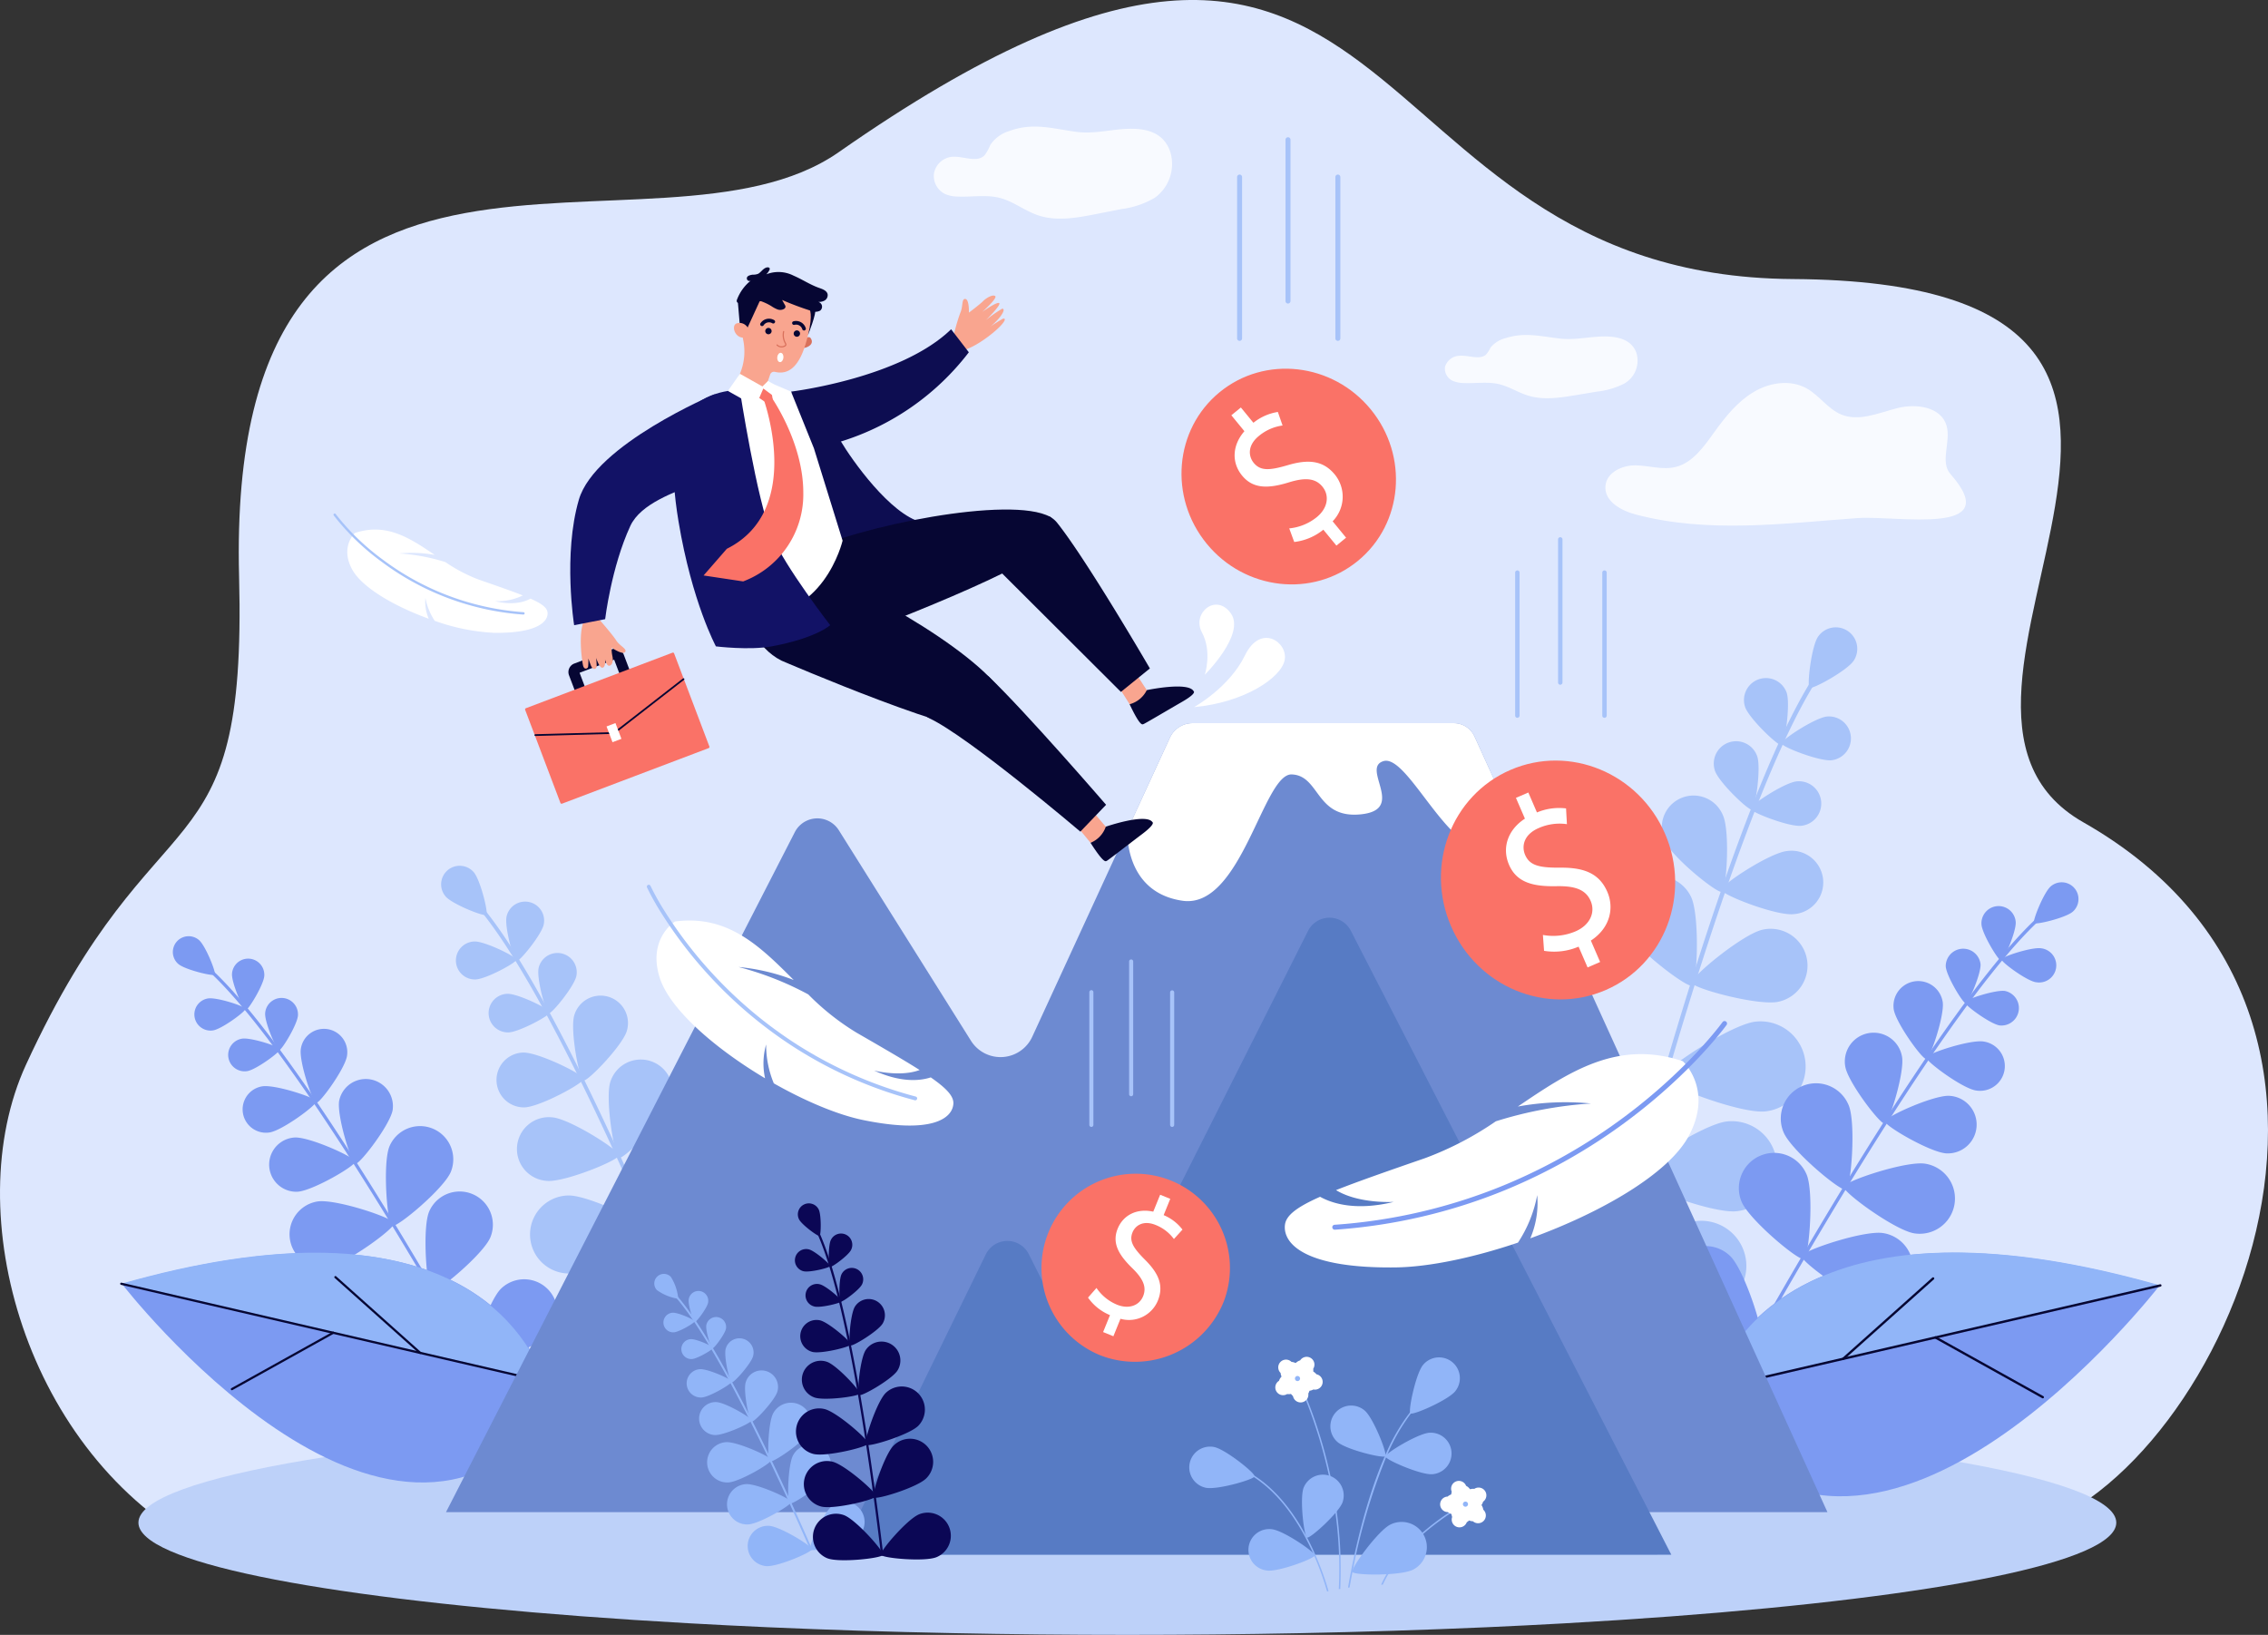 <svg xmlns="http://www.w3.org/2000/svg" width="428.688" height="308.973" viewBox="0 0 428.688 308.973">
  <rect x="0" y="0" width="428.688" height="308.973" fill="#333333" stroke="none"/>
  <g id="Group_3144" data-name="Group 3144" transform="translate(-277.536 -104.115)">
    <g id="Group_2907" data-name="Group 2907" transform="translate(277.536 104.115)">
      <path id="Path_6050" data-name="Path 6050" d="M656.852,394.061c-12.767,1.706-340.73,2.6-340.73,2.6-33.688-17.752-46.549-63.328-33.676-91.32,24.7-53.709,41.777-34.351,40.282-92.269-2.591-100.4,78.735-56.025,113.352-80.206,109.309-76.354,94.009,23.464,180.329,23.985,99.472.6,14.418,79.639,54.9,102.664C739.033,298.031,693.744,389.131,656.852,394.061Z" transform="translate(-277.536 -104.115)" fill="#dde7fe"/>
    </g>
    <g id="Group_2908" data-name="Group 2908" transform="translate(303.699 370.664)">
      <path id="Path_6051" data-name="Path 6051" d="M787.513,1512.2c0,7.412-33.493,13.935-84.24,17.729q-9.76.728-20.333,1.319-7.076.394-14.481.724c-11.356.5-23.253.881-35.564,1.125-10.495.207-21.29.316-32.307.316-11.221,0-22.214-.112-32.892-.329-12.1-.241-23.8-.618-34.979-1.111q-7.7-.342-15.053-.756-10.55-.593-20.311-1.329c-50.437-3.8-83.687-10.3-83.687-17.686,0-8.757,46.766-16.275,113.5-19.514q2.919-.139,5.884-.273c.895-.037,1.792-.077,2.692-.114h0l1.953-.08s0,0,0,0q9.836-.4,20.15-.674,1.908-.052,3.834-.1,5.87-.143,11.875-.241,2.785-.044,5.595-.082,10.551-.135,21.43-.138,10.568,0,20.841.13,2.811.036,5.595.082,6,.1,11.881.236,1.923.044,3.829.093,10.326.271,20.193.666s0,0,0,0l1.874.077q1.367.056,2.723.117,2.962.127,5.872.268C740.46,1495.879,787.513,1503.415,787.513,1512.2Z" transform="translate(-413.664 -1490.987)" fill="#bdd1f9"/>
    </g>
    <g id="Group_2924" data-name="Group 2924" transform="translate(360.916 267.737)">
      <g id="Group_2909" data-name="Group 2909" transform="translate(6.661 7.009)">
        <path id="Path_6052" data-name="Path 6052" d="M792.987,1087.819a.358.358,0,0,0,.271-.483c-18.914-47.967-35.282-81.578-46.091-94.644-.24-.29-.414-.5-.482-.607a.357.357,0,0,0-.6.384,8.424,8.424,0,0,0,.535.679c10.761,13.009,27.089,46.552,45.976,94.45A.358.358,0,0,0,792.987,1087.819Z" transform="translate(-746.026 -991.92)" fill="#a7c3f9"/>
      </g>
      <g id="Group_2910" data-name="Group 2910" transform="translate(0 0)">
        <path id="Path_6053" data-name="Path 6053" d="M712.23,961.265c1.273,1.461,7.263,3.838,7.681,3.474s-1.115-6.623-2.388-8.084a3.509,3.509,0,1,0-5.292,4.61Z" transform="translate(-711.367 -955.45)" fill="#a7c3f9"/>
      </g>
      <g id="Group_2911" data-name="Group 2911" transform="translate(12.303 6.77)">
        <path id="Path_6054" data-name="Path 6054" d="M775.439,993.523c-.41,1.94,1.338,8.3,1.892,8.414s4.724-4.99,5.134-6.93a3.59,3.59,0,0,0-7.025-1.484Z" transform="translate(-775.377 -990.674)" fill="#a7c3f9"/>
      </g>
      <g id="Group_2912" data-name="Group 2912" transform="translate(2.795 14.308)">
        <path id="Path_6055" data-name="Path 6055" d="M729.568,1037.074c1.983-.037,7.783-3.171,7.773-3.737s-5.926-3.479-7.908-3.442a3.59,3.59,0,0,0,.135,7.179Z" transform="translate(-725.911 -1029.895)" fill="#a7c3f9"/>
      </g>
      <g id="Group_2913" data-name="Group 2913" transform="translate(31.675 36.663)">
        <path id="Path_6056" data-name="Path 6056" d="M876.49,1150.363c-1.035,3.163.731,14.088,1.634,14.384s8.786-7.472,9.821-10.635a6.026,6.026,0,1,0-11.454-3.748Z" transform="translate(-876.174 -1146.209)" fill="#a7c3f9"/>
      </g>
      <g id="Group_2914" data-name="Group 2914" transform="translate(14.489 47.525)">
        <path id="Path_6057" data-name="Path 6057" d="M792.244,1214.754c3.315.3,13.562-3.885,13.646-4.831s-9.259-6.877-12.574-7.173a6.026,6.026,0,1,0-1.073,12Z" transform="translate(-786.754 -1202.726)" fill="#a7c3f9"/>
      </g>
      <g id="Group_2915" data-name="Group 2915" transform="translate(16.81 62.312)">
        <path id="Path_6058" data-name="Path 6058" d="M806.305,1294.409c4.073-.057,16.019-6.436,16-7.6s-12.136-7.206-16.208-7.149a7.374,7.374,0,0,0,.206,14.747Z" transform="translate(-798.828 -1279.662)" fill="#a7c3f9"/>
      </g>
      <g id="Group_2916" data-name="Group 2916" transform="translate(45.978 64.402)">
        <path id="Path_6059" data-name="Path 6059" d="M952.938,1294.134c-2.087,3.5-2.922,17.014-1.924,17.61s12.5-6.553,14.588-10.051a7.374,7.374,0,0,0-12.664-7.559Z" transform="translate(-950.594 -1290.539)" fill="#a7c3f9"/>
      </g>
      <g id="Group_2917" data-name="Group 2917" transform="translate(23.489 77.91)">
        <path id="Path_6060" data-name="Path 6060" d="M841.059,1375.57c4.073-.057,16.019-6.436,16-7.6s-12.136-7.206-16.209-7.149a7.374,7.374,0,0,0,.206,14.747Z" transform="translate(-833.582 -1360.822)" fill="#a7c3f9"/>
      </g>
      <g id="Group_2918" data-name="Group 2918" transform="translate(53.167 85.713)">
        <path id="Path_6061" data-name="Path 6061" d="M996.539,1402.888c-3.262,2.438-9.182,14.618-8.487,15.549s14.054-1.3,17.317-3.736a7.374,7.374,0,0,0-8.83-11.813Z" transform="translate(-987.996 -1401.42)" fill="#a7c3f9"/>
      </g>
      <g id="Group_2919" data-name="Group 2919" transform="translate(30.46 93.429)">
        <path id="Path_6062" data-name="Path 6062" d="M876.407,1456.273c4.047.453,16.7-4.383,16.827-5.538s-11.14-8.666-15.187-9.119a7.374,7.374,0,0,0-1.639,14.658Z" transform="translate(-869.852 -1441.569)" fill="#a7c3f9"/>
      </g>
      <g id="Group_2920" data-name="Group 2920" transform="translate(18.363 16.442)">
        <path id="Path_6063" data-name="Path 6063" d="M806.972,1043.894c-.417,1.971,1.359,8.43,1.922,8.549s4.8-5.07,5.216-7.041a3.648,3.648,0,0,0-7.138-1.508Z" transform="translate(-806.91 -1041)" fill="#a7c3f9"/>
      </g>
      <g id="Group_2921" data-name="Group 2921" transform="translate(8.973 24.202)">
        <path id="Path_6064" data-name="Path 6064" d="M761.772,1088.668c2.014-.038,7.908-3.223,7.9-3.8s-6.021-3.535-8.035-3.5a3.647,3.647,0,1,0,.138,7.294Z" transform="translate(-758.055 -1081.374)" fill="#a7c3f9"/>
      </g>
      <g id="Group_2922" data-name="Group 2922" transform="translate(24.951 24.569)">
        <path id="Path_6065" data-name="Path 6065" d="M841.4,1086.982c-.819,2.742.942,12.094,1.724,12.329s7.386-6.619,8.206-9.361a5.182,5.182,0,1,0-9.93-2.967Z" transform="translate(-841.188 -1083.282)" fill="#a7c3f9"/>
      </g>
      <g id="Group_2923" data-name="Group 2923" transform="translate(10.445 35.3)">
        <path id="Path_6066" data-name="Path 6066" d="M770.994,1149.483c2.861-.054,11.235-4.578,11.219-5.394s-8.553-5.022-11.415-4.968a5.182,5.182,0,0,0,.2,10.362Z" transform="translate(-765.714 -1139.12)" fill="#a7c3f9"/>
      </g>
    </g>
    <g id="Group_2941" data-name="Group 2941" transform="translate(310.208 281.049)">
      <g id="Group_2925" data-name="Group 2925" transform="translate(6.102 5.52)">
        <path id="Path_6067" data-name="Path 6067" d="M530.232,1128.768a.29.29,0,0,0,.056-.025.3.3,0,0,0,.115-.415c-21.648-38.2-39.445-64.6-50.112-74.334-.237-.216-.408-.372-.479-.455a.3.3,0,1,0-.463.4,7.268,7.268,0,0,0,.531.509c10.621,9.692,28.375,36.038,49.992,74.185A.3.3,0,0,0,530.232,1128.768Z" transform="translate(-479.277 -1053.433)" fill="#7c9af2"/>
      </g>
      <g id="Group_2926" data-name="Group 2926" transform="translate(0 0)">
        <path id="Path_6068" data-name="Path 6068" d="M448.559,1029.959c1.247,1.081,6.581,2.374,6.889,2.017s-1.727-5.452-2.975-6.533a2.988,2.988,0,1,0-3.915,4.516Z" transform="translate(-447.528 -1024.712)" fill="#7c9af2"/>
      </g>
      <g id="Group_2927" data-name="Group 2927" transform="translate(11.177 4.239)">
        <path id="Path_6069" data-name="Path 6069" d="M505.688,1049.619c-.115,1.685,2.114,6.838,2.595,6.871s3.391-4.769,3.506-6.454a3.057,3.057,0,0,0-6.1-.417Z" transform="translate(-505.684 -1046.77)" fill="#7c9af2"/>
      </g>
      <g id="Group_2928" data-name="Group 2928" transform="translate(4.066 11.734)">
        <path id="Path_6070" data-name="Path 6070" d="M472.223,1091.83c1.667-.267,6.187-3.6,6.11-4.075s-5.41-2.23-7.077-1.962a3.057,3.057,0,0,0,.967,6.038Z" transform="translate(-468.681 -1085.765)" fill="#7c9af2"/>
      </g>
      <g id="Group_2929" data-name="Group 2929" transform="translate(31.38 26.832)">
        <path id="Path_6071" data-name="Path 6071" d="M610.857,1168.553c-.5,2.79,2.29,11.793,3.087,11.935s6.521-7.345,7.018-10.135a5.132,5.132,0,0,0-10.1-1.8Z" transform="translate(-610.798 -1164.32)" fill="#7c9af2"/>
      </g>
      <g id="Group_2930" data-name="Group 2930" transform="translate(18.143 38.038)">
        <path id="Path_6072" data-name="Path 6072" d="M547.32,1232.88c2.831-.144,10.975-4.887,10.934-5.695s-8.625-4.7-11.455-4.555a5.132,5.132,0,0,0,.522,10.25Z" transform="translate(-541.928 -1222.626)" fill="#7c9af2"/>
      </g>
      <g id="Group_2931" data-name="Group 2931" transform="translate(40.271 35.839)">
        <path id="Path_6073" data-name="Path 6073" d="M657.744,1215.03c-1.345,3.2-.443,14.695.47,15.079s9.763-7.011,11.107-10.208a6.28,6.28,0,0,0-11.577-4.87Z" transform="translate(-657.06 -1211.183)" fill="#7c9af2"/>
      </g>
      <g id="Group_2932" data-name="Group 2932" transform="translate(22.005 50.079)">
        <path id="Path_6074" data-name="Path 6074" d="M569.263,1297.737c3.427-.531,12.744-7.33,12.592-8.308s-11.09-4.635-14.518-4.1a6.28,6.28,0,0,0,1.926,12.411Z" transform="translate(-562.02 -1285.274)" fill="#7c9af2"/>
      </g>
      <g id="Group_2933" data-name="Group 2933" transform="translate(47.757 48.199)">
        <path id="Path_6075" data-name="Path 6075" d="M696.693,1279.341c-1.345,3.2-.443,14.695.47,15.079s9.763-7.012,11.107-10.209a6.28,6.28,0,0,0-11.577-4.87Z" transform="translate(-696.01 -1275.494)" fill="#7c9af2"/>
      </g>
      <g id="Group_2934" data-name="Group 2934" transform="translate(29.491 62.439)">
        <path id="Path_6076" data-name="Path 6076" d="M608.213,1362.049c3.427-.531,12.744-7.33,12.592-8.308s-11.09-4.634-14.518-4.1a6.28,6.28,0,1,0,1.926,12.411Z" transform="translate(-600.969 -1349.586)" fill="#7c9af2"/>
      </g>
      <g id="Group_2935" data-name="Group 2935" transform="translate(56.61 64.808)">
        <path id="Path_6077" data-name="Path 6077" d="M747.473,1363.735c-2.461,2.444-6.007,13.418-5.309,14.121s11.7-2.765,14.158-5.208a6.28,6.28,0,0,0-8.849-8.913Z" transform="translate(-742.075 -1361.912)" fill="#7c9af2"/>
      </g>
      <g id="Group_2936" data-name="Group 2936" transform="translate(37.214 74.678)">
        <path id="Path_6078" data-name="Path 6078" d="M647.616,1425.821c3.467-.1,13.56-5.68,13.532-6.669s-10.424-5.985-13.891-5.886a6.28,6.28,0,0,0,.359,12.555Z" transform="translate(-641.156 -1413.264)" fill="#7c9af2"/>
      </g>
      <g id="Group_2937" data-name="Group 2937" transform="translate(17.443 11.668)">
        <path id="Path_6079" data-name="Path 6079" d="M538.289,1088.318c-.117,1.712,2.148,6.948,2.636,6.981s3.445-4.846,3.562-6.557a3.106,3.106,0,0,0-6.2-.424Z" transform="translate(-538.285 -1085.424)" fill="#7c9af2"/>
      </g>
      <g id="Group_2938" data-name="Group 2938" transform="translate(10.457 19.336)">
        <path id="Path_6080" data-name="Path 6080" d="M505.535,1131.48c1.694-.271,6.285-3.657,6.208-4.14s-5.5-2.265-7.191-1.994a3.106,3.106,0,1,0,.983,6.134Z" transform="translate(-501.937 -1125.318)" fill="#7c9af2"/>
      </g>
      <g id="Group_2939" data-name="Group 2939" transform="translate(24.156 17.542)">
        <path id="Path_6081" data-name="Path 6081" d="M573.246,1119.736c-.365,2.41,2.231,10.087,2.919,10.192s5.442-6.459,5.808-8.869a4.413,4.413,0,1,0-8.726-1.323Z" transform="translate(-573.211 -1115.984)" fill="#7c9af2"/>
      </g>
      <g id="Group_2940" data-name="Group 2940" transform="translate(13.186 28.33)">
        <path id="Path_6082" data-name="Path 6082" d="M521.248,1180.867c2.407-.385,8.93-5.195,8.82-5.882s-7.81-3.218-10.216-2.833a4.413,4.413,0,1,0,1.4,8.715Z" transform="translate(-516.137 -1172.112)" fill="#7c9af2"/>
      </g>
    </g>
    <g id="Group_2947" data-name="Group 2947" transform="translate(300.24 340.859)">
      <g id="Group_2942" data-name="Group 2942" transform="translate(0.361 0.047)">
        <path id="Path_6083" data-name="Path 6083" d="M479.162,1366.095s-5.108-45.852-81.618-24.07C397.544,1342.025,447.682,1406.827,479.162,1366.095Z" transform="translate(-397.544 -1336.155)" fill="#7c9af2"/>
      </g>
      <g id="Group_2943" data-name="Group 2943" transform="translate(0.209 0)">
        <path id="Path_6084" data-name="Path 6084" d="M396.749,1341.78l80.137,18.534C472.581,1348.828,456.278,1324.832,396.749,1341.78Z" transform="translate(-396.749 -1335.91)" fill="#91b5f8"/>
      </g>
      <g id="Group_2944" data-name="Group 2944" transform="translate(0 5.662)">
        <path id="Path_6085" data-name="Path 6085" d="M472.756,1383.491a.208.208,0,0,1-.177.04l-76.753-17.751a.209.209,0,0,1,.094-.406l76.753,17.751a.208.208,0,0,1,.156.25A.2.2,0,0,1,472.756,1383.491Z" transform="translate(-395.664 -1365.368)" fill="#060633"/>
      </g>
      <g id="Group_2945" data-name="Group 2945" transform="translate(20.945 14.929)">
        <path id="Path_6086" data-name="Path 6086" d="M524.1,1413.957a.2.2,0,0,1-.029.019l-19.124,10.639a.209.209,0,1,1-.2-.365l19.124-10.638a.208.208,0,0,1,.232.345Z" transform="translate(-504.643 -1413.586)" fill="#060633"/>
      </g>
      <g id="Group_2946" data-name="Group 2946" transform="translate(40.488 4.42)">
        <path id="Path_6087" data-name="Path 6087" d="M622.686,1373.592a.208.208,0,0,1-.269-.008L606.4,1359.274a.209.209,0,1,1,.278-.312l16.021,14.311a.209.209,0,0,1,.017.295A.189.189,0,0,1,622.686,1373.592Z" transform="translate(-606.326 -1358.91)" fill="#060633"/>
      </g>
    </g>
    <g id="Group_2963" data-name="Group 2963" transform="translate(556.974 222.671)">
      <g id="Group_2948" data-name="Group 2948" transform="translate(23.904 8.579)">
        <path id="Path_6088" data-name="Path 6088" d="M1856.234,882.4a.405.405,0,0,1-.082-.012.413.413,0,0,1-.3-.5c14.826-57.784,28.79-98.723,39.323-115.275.234-.368.4-.633.466-.766a.414.414,0,1,1,.748.354,9.923,9.923,0,0,1-.516.856c-10.486,16.481-24.415,57.335-39.219,115.037A.414.414,0,0,1,1856.234,882.4Z" transform="translate(-1855.841 -765.608)" fill="#a7c3f9"/>
      </g>
      <g id="Group_2949" data-name="Group 2949" transform="translate(62.445 0)">
        <path id="Path_6089" data-name="Path 6089" d="M2064.85,727.3c-1.251,1.86-7.788,5.449-8.319,5.092s.33-7.764,1.581-9.624a4.06,4.06,0,1,1,6.738,4.532Z" transform="translate(-2056.371 -720.969)" fill="#a7c3f9"/>
      </g>
      <g id="Group_2950" data-name="Group 2950" transform="translate(50.185 9.548)">
        <path id="Path_6090" data-name="Path 6090" d="M2000.664,773.444c.749,2.168-.344,9.718-.963,9.932s-6.14-5.05-6.889-7.219a4.154,4.154,0,0,1,7.852-2.713Z" transform="translate(-1992.583 -770.646)" fill="#a7c3f9"/>
      </g>
      <g id="Group_2951" data-name="Group 2951" transform="translate(57.296 16.838)">
        <path id="Path_6091" data-name="Path 6091" d="M2039.044,816.864c-2.281.242-9.391-2.523-9.46-3.175s6.3-4.845,8.584-5.087a4.154,4.154,0,0,1,.875,8.261Z" transform="translate(-2029.583 -808.579)" fill="#a7c3f9"/>
      </g>
      <g id="Group_2952" data-name="Group 2952" transform="translate(26.934 46.982)">
        <path id="Path_6092" data-name="Path 6092" d="M1884.888,969.417c1.643,3.483,1.184,16.279.19,16.748s-11.159-7.317-12.8-10.8a6.972,6.972,0,1,1,12.612-5.948Z" transform="translate(-1871.608 -965.417)" fill="#a7c3f9"/>
      </g>
      <g id="Group_2953" data-name="Group 2953" transform="translate(40.331 56.98)">
        <path id="Path_6093" data-name="Path 6093" d="M1957.673,1031.227c-3.763.816-16.127-2.512-16.361-3.586s9.642-9.225,13.405-10.041a6.972,6.972,0,1,1,2.956,13.627Z" transform="translate(-1941.309 -1017.44)" fill="#a7c3f9"/>
      </g>
      <g id="Group_2954" data-name="Group 2954" transform="translate(34.799 74.471)">
        <path id="Path_6094" data-name="Path 6094" d="M1931.994,1125.458c-4.684.52-19.314-5.088-19.463-6.425s12.9-10.015,17.582-10.535a8.532,8.532,0,0,1,1.882,16.96Z" transform="translate(-1912.53 -1108.445)" fill="#a7c3f9"/>
      </g>
      <g id="Group_2955" data-name="Group 2955" transform="translate(10.109 81.249)">
        <path id="Path_6095" data-name="Path 6095" d="M1799.324,1146.994c2.9,3.715,5.8,19.113,4.738,19.941s-15.292-5.729-18.19-9.444a8.532,8.532,0,1,1,13.453-10.5Z" transform="translate(-1784.065 -1143.71)" fill="#a7c3f9"/>
      </g>
      <g id="Group_2956" data-name="Group 2956" transform="translate(29.371 93.338)">
        <path id="Path_6096" data-name="Path 6096" d="M1903.75,1223.626c-4.684.52-19.315-5.088-19.463-6.425s12.9-10.015,17.582-10.535a8.532,8.532,0,1,1,1.882,16.96Z" transform="translate(-1884.286 -1206.614)" fill="#a7c3f9"/>
      </g>
      <g id="Group_2957" data-name="Group 2957" transform="translate(0 107.36)">
        <path id="Path_6097" data-name="Path 6097" d="M1744.22,1280.687c4.1,2.331,12.642,15.464,11.977,16.633s-16.321.528-20.417-1.8a8.532,8.532,0,0,1,8.44-14.831Z" transform="translate(-1731.467 -1279.569)" fill="#a7c3f9"/>
      </g>
      <g id="Group_2958" data-name="Group 2958" transform="translate(23.994 112.156)">
        <path id="Path_6098" data-name="Path 6098" d="M1876.427,1321.353c-4.582,1.1-19.8-2.634-20.114-3.941s11.544-11.55,16.126-12.651a8.532,8.532,0,0,1,3.987,16.592Z" transform="translate(-1856.307 -1304.523)" fill="#a7c3f9"/>
      </g>
      <g id="Group_2959" data-name="Group 2959" transform="translate(44.493 21.53)">
        <path id="Path_6099" data-name="Path 6099" d="M1971.175,835.833c.762,2.2-.349,9.874-.978,10.091s-6.238-5.131-7-7.334a4.22,4.22,0,1,1,7.977-2.757Z" transform="translate(-1962.965 -832.99)" fill="#a7c3f9"/>
      </g>
      <g id="Group_2960" data-name="Group 2960" transform="translate(51.422 29.092)">
        <path id="Path_6100" data-name="Path 6100" d="M2008.632,880.752c-2.318.245-9.541-2.564-9.611-3.225s6.4-4.923,8.722-5.168a4.22,4.22,0,1,1,.889,8.394Z" transform="translate(-1999.02 -872.335)" fill="#a7c3f9"/>
      </g>
      <g id="Group_2961" data-name="Group 2961" transform="translate(34.766 32.014)">
        <path id="Path_6101" data-name="Path 6101" d="M1923.84,891.122c1.335,3.03.656,14.021-.209,14.4s-9.431-6.538-10.765-9.569a6,6,0,1,1,10.974-4.832Z" transform="translate(-1912.355 -887.541)" fill="#a7c3f9"/>
      </g>
      <g id="Group_2962" data-name="Group 2962" transform="translate(45.929 42.251)">
        <path id="Path_6102" data-name="Path 6102" d="M1984.091,952.762c-3.293.349-13.555-3.642-13.655-4.582s9.1-6.994,12.391-7.343a6,6,0,1,1,1.263,11.924Z" transform="translate(-1970.436 -940.804)" fill="#a7c3f9"/>
      </g>
    </g>
    <g id="Group_2980" data-name="Group 2980" transform="translate(593.263 270.86)">
      <g id="Group_2964" data-name="Group 2964" transform="translate(16.385 5.856)">
        <path id="Path_6103" data-name="Path 6103" d="M2005.759,1082.088a.327.327,0,0,1-.06-.026.323.323,0,0,1-.122-.44c22.966-40.526,41.845-68.531,53.161-78.857.251-.229.432-.395.507-.483a.323.323,0,0,1,.492.419,7.779,7.779,0,0,1-.564.54c-11.266,10.281-30.1,38.23-53.034,78.7A.323.323,0,0,1,2005.759,1082.088Z" transform="translate(-2005.536 -1002.169)" fill="#7c9af2"/>
      </g>
      <g id="Group_2965" data-name="Group 2965" transform="translate(68.702)">
        <path id="Path_6104" data-name="Path 6104" d="M2285.082,977.267c-1.323,1.147-6.982,2.518-7.309,2.14s1.833-5.784,3.156-6.931a3.17,3.17,0,1,1,4.153,4.791Z" transform="translate(-2277.739 -971.701)" fill="#7c9af2"/>
      </g>
      <g id="Group_2966" data-name="Group 2966" transform="translate(58.796 4.497)">
        <path id="Path_6105" data-name="Path 6105" d="M2232.681,998.123c.122,1.787-2.243,7.254-2.752,7.289s-3.6-5.059-3.719-6.847a3.243,3.243,0,0,1,6.472-.442Z" transform="translate(-2226.202 -995.101)" fill="#7c9af2"/>
      </g>
      <g id="Group_2967" data-name="Group 2967" transform="translate(62.585 12.448)">
        <path id="Path_6106" data-name="Path 6106" d="M2252.4,1042.9c-1.769-.283-6.563-3.818-6.482-4.323s5.739-2.365,7.508-2.082a3.243,3.243,0,1,1-1.026,6.4Z" transform="translate(-2245.915 -1036.468)" fill="#7c9af2"/>
      </g>
      <g id="Group_2968" data-name="Group 2968" transform="translate(32.981 28.464)">
        <path id="Path_6107" data-name="Path 6107" d="M2102.69,1124.293c.527,2.96-2.43,12.511-3.275,12.662s-6.917-7.792-7.445-10.752a5.444,5.444,0,1,1,10.719-1.909Z" transform="translate(-2091.885 -1119.802)" fill="#7c9af2"/>
      </g>
      <g id="Group_2969" data-name="Group 2969" transform="translate(40.571 40.352)">
        <path id="Path_6108" data-name="Path 6108" d="M2142.972,1192.534c-3-.153-11.642-5.185-11.6-6.042s9.149-4.985,12.152-4.833a5.444,5.444,0,0,1-.553,10.874Z" transform="translate(-2131.373 -1181.656)" fill="#7c9af2"/>
      </g>
      <g id="Group_2970" data-name="Group 2970" transform="translate(20.887 38.019)">
        <path id="Path_6109" data-name="Path 6109" d="M2041.761,1173.6c1.427,3.392.469,15.589-.5,16s-10.356-7.438-11.783-10.83a6.662,6.662,0,1,1,12.281-5.167Z" transform="translate(-2028.957 -1169.517)" fill="#7c9af2"/>
      </g>
      <g id="Group_2971" data-name="Group 2971" transform="translate(32.75 53.125)">
        <path id="Path_6110" data-name="Path 6110" d="M2104.04,1261.338c-3.635-.564-13.519-7.776-13.358-8.814s11.764-4.916,15.4-4.353a6.662,6.662,0,1,1-2.043,13.167Z" transform="translate(-2090.68 -1248.116)" fill="#7c9af2"/>
      </g>
      <g id="Group_2972" data-name="Group 2972" transform="translate(12.945 51.132)">
        <path id="Path_6111" data-name="Path 6111" d="M2000.441,1241.822c1.427,3.391.47,15.589-.5,16s-10.357-7.438-11.783-10.83a6.662,6.662,0,0,1,12.282-5.166Z" transform="translate(-1987.636 -1237.742)" fill="#7c9af2"/>
      </g>
      <g id="Group_2973" data-name="Group 2973" transform="translate(24.808 66.238)">
        <path id="Path_6112" data-name="Path 6112" d="M2062.72,1329.563c-3.635-.564-13.519-7.776-13.358-8.814s11.765-4.917,15.4-4.352a6.662,6.662,0,0,1-2.043,13.167Z" transform="translate(-2049.36 -1316.341)" fill="#7c9af2"/>
      </g>
      <g id="Group_2974" data-name="Group 2974" transform="translate(0 68.751)">
        <path id="Path_6113" data-name="Path 6113" d="M1931.637,1331.352c2.611,2.592,6.372,14.235,5.632,14.98s-12.409-2.933-15.02-5.525a6.662,6.662,0,0,1,9.388-9.455Z" transform="translate(-1920.281 -1329.418)" fill="#7c9af2"/>
      </g>
      <g id="Group_2975" data-name="Group 2975" transform="translate(16.451 79.221)">
        <path id="Path_6114" data-name="Path 6114" d="M2020.234,1397.214c-3.678-.105-14.385-6.025-14.355-7.075s11.058-6.349,14.736-6.244a6.662,6.662,0,1,1-.381,13.319Z" transform="translate(-2005.879 -1383.894)" fill="#7c9af2"/>
      </g>
      <g id="Group_2976" data-name="Group 2976" transform="translate(52.045 12.378)">
        <path id="Path_6115" data-name="Path 6115" d="M2197.659,1039.177c.125,1.816-2.278,7.37-2.8,7.406s-3.655-5.14-3.779-6.956a3.3,3.3,0,0,1,6.575-.45Z" transform="translate(-2191.076 -1036.106)" fill="#7c9af2"/>
      </g>
      <g id="Group_2977" data-name="Group 2977" transform="translate(55.64 20.512)">
        <path id="Path_6116" data-name="Path 6116" d="M2216.367,1084.964c-1.8-.288-6.668-3.879-6.586-4.392s5.831-2.4,7.628-2.115a3.3,3.3,0,0,1-1.043,6.508Z" transform="translate(-2209.781 -1078.427)" fill="#7c9af2"/>
      </g>
      <g id="Group_2978" data-name="Group 2978" transform="translate(42.164 18.609)">
        <path id="Path_6117" data-name="Path 6117" d="M2148.974,1072.506c.387,2.557-2.367,10.7-3.1,10.812s-5.773-6.852-6.161-9.409a4.682,4.682,0,0,1,9.258-1.4Z" transform="translate(-2139.663 -1068.526)" fill="#7c9af2"/>
      </g>
      <g id="Group_2979" data-name="Group 2979" transform="translate(48.368 30.053)">
        <path id="Path_6118" data-name="Path 6118" d="M2181.3,1137.356c-2.553-.409-9.473-5.511-9.356-6.24s8.285-3.415,10.837-3.006a4.682,4.682,0,1,1-1.481,9.245Z" transform="translate(-2171.943 -1128.069)" fill="#7c9af2"/>
      </g>
    </g>
    <g id="Group_2986" data-name="Group 2986" transform="translate(599.126 340.823)">
      <g id="Group_2981" data-name="Group 2981" transform="translate(0 0.05)">
        <path id="Path_6119" data-name="Path 6119" d="M1950.783,1367.74s5.419-48.642,86.584-25.534C2037.367,1342.206,1984.178,1410.951,1950.783,1367.74Z" transform="translate(-1950.783 -1335.979)" fill="#7c9af2"/>
      </g>
      <g id="Group_2982" data-name="Group 2982" transform="translate(1.733)">
        <path id="Path_6120" data-name="Path 6120" d="M2044.811,1341.947l-85.013,19.662C1964.365,1349.423,1981.66,1323.968,2044.811,1341.947Z" transform="translate(-1959.798 -1335.719)" fill="#91b5f8"/>
      </g>
      <g id="Group_2983" data-name="Group 2983" transform="translate(5.101 6.006)">
        <path id="Path_6121" data-name="Path 6121" d="M1977.407,1386.195a.221.221,0,0,0,.188.042l81.423-18.832a.221.221,0,0,0-.1-.431l-81.423,18.831a.221.221,0,0,0-.166.265A.218.218,0,0,0,1977.407,1386.195Z" transform="translate(-1977.323 -1366.969)" fill="#060633"/>
      </g>
      <g id="Group_2984" data-name="Group 2984" transform="translate(44.018 15.837)">
        <path id="Path_6122" data-name="Path 6122" d="M2179.893,1418.515a.172.172,0,0,0,.031.02l20.287,11.286a.221.221,0,0,0,.215-.387l-20.287-11.286a.221.221,0,0,0-.246.366Z" transform="translate(-2179.81 -1418.121)" fill="#060633"/>
      </g>
      <g id="Group_2985" data-name="Group 2985" transform="translate(26.576 4.689)">
        <path id="Path_6123" data-name="Path 6123" d="M2089.145,1375.694a.221.221,0,0,0,.285-.008l17-15.182a.221.221,0,1,0-.295-.33l-17,15.182a.222.222,0,0,0-.017.313A.164.164,0,0,0,2089.145,1375.694Z" transform="translate(-2089.061 -1360.118)" fill="#060633"/>
      </g>
    </g>
    <g id="Group_2987" data-name="Group 2987" transform="translate(361.833 240.781)">
      <path id="Path_6124" data-name="Path 6124" d="M977.254,964.313H716.134L765.8,867.507v0l16.27-31.712a4.79,4.79,0,0,1,8.317-.359l15.7,25.006,9.276,14.779a6.6,6.6,0,0,0,11.584-.749l17.979-39.054v0l8.05-17.484a4.7,4.7,0,0,1,4.266-2.734h49.4a4.288,4.288,0,0,1,3.9,2.513l9.3,20.433Z" transform="translate(-716.134 -815.196)" fill="#6d8ad1"/>
    </g>
    <g id="Group_2988" data-name="Group 2988" transform="translate(436.145 277.553)">
      <path id="Path_6125" data-name="Path 6125" d="M1102.787,1126.924l27.723-56.769a4.535,4.535,0,0,1,8.127-.045l6.959,13.857a4.535,4.535,0,0,0,8.1,0l37.724-74.949a4.535,4.535,0,0,1,8.084-.033l60.582,117.936Z" transform="translate(-1102.787 -1006.525)" fill="#577bc4"/>
    </g>
    <g id="Group_3018" data-name="Group 3018" transform="translate(502.329 360.541)">
      <g id="Group_2989" data-name="Group 2989" transform="translate(0 16.969)">
        <path id="Path_6126" data-name="Path 6126" d="M1450.3,1534.391c2.128.426,9.066-1.56,9.188-2.167s-5.516-5.112-7.644-5.539a3.929,3.929,0,1,0-1.544,7.706Z" transform="translate(-1447.145 -1526.608)" fill="#91b5f8"/>
      </g>
      <g id="Group_2990" data-name="Group 2990" transform="translate(41.709 0.106)">
        <path id="Path_6127" data-name="Path 6127" d="M1666.616,1440.32c-1.369,1.684-2.845,8.748-2.365,9.138s7.094-2.5,8.463-4.181a3.93,3.93,0,1,0-6.1-4.958Z" transform="translate(-1664.159 -1438.869)" fill="#91b5f8"/>
      </g>
      <g id="Group_2991" data-name="Group 2991" transform="translate(21.303 22.2)">
        <path id="Path_6128" data-name="Path 6128" d="M1558.29,1556.371c-.764,2.031.075,9.2.655,9.417s5.936-4.618,6.7-6.648a3.93,3.93,0,0,0-7.355-2.768Z" transform="translate(-1557.984 -1553.825)" fill="#91b5f8"/>
      </g>
      <g id="Group_2992" data-name="Group 2992" transform="translate(37.086 14.338)">
        <path id="Path_6129" data-name="Path 6129" d="M1648.4,1512.929c-2.165.146-8.34,3.881-8.3,4.5s6.663,3.488,8.828,3.342a3.929,3.929,0,1,0-.53-7.841Z" transform="translate(-1640.105 -1512.92)" fill="#91b5f8"/>
      </g>
      <g id="Group_2993" data-name="Group 2993" transform="translate(30.815 31.201)">
        <path id="Path_6130" data-name="Path 6130" d="M1614.656,1601.168c-2.353,1.184-7.5,8.27-7.162,8.942s9.1.763,11.449-.421a4.769,4.769,0,0,0-4.287-8.521Z" transform="translate(-1607.478 -1600.658)" fill="#91b5f8"/>
      </g>
      <g id="Group_2994" data-name="Group 2994" transform="translate(26.669 9.204)">
        <path id="Path_6131" data-name="Path 6131" d="M1587.248,1493.1c1.635,1.427,8.642,3.153,9.049,2.686s-2.245-7.178-3.879-8.605a3.929,3.929,0,1,0-5.17,5.919Z" transform="translate(-1585.903 -1486.207)" fill="#91b5f8"/>
      </g>
      <g id="Group_2995" data-name="Group 2995" transform="translate(11.262 32.561)">
        <path id="Path_6132" data-name="Path 6132" d="M1509.2,1615.562c2.154.263,8.921-2.245,9-2.86s-5.889-4.678-8.043-4.941a3.93,3.93,0,1,0-.953,7.8Z" transform="translate(-1505.744 -1607.731)" fill="#91b5f8"/>
      </g>
      <g id="Group_2997" data-name="Group 2997" transform="translate(12.115 22.431)">
        <g id="Group_2996" data-name="Group 2996">
          <path id="Path_6133" data-name="Path 6133" d="M1524.38,1576.883c-.09.02-.181.04-.271.057-.045-.164-.1-.345-.158-.545a54.19,54.19,0,0,0-2.251-6.145c-.087-.2-.178-.407-.271-.613-2.217-4.914-5.8-10.847-11.146-14.307-.034-.025-.071-.048-.1-.071l.146-.234a.677.677,0,0,0,.062.04c4.276,2.756,7.438,7.074,9.681,11.211.09.161.175.322.26.483a54.124,54.124,0,0,1,3.895,9.579C1524.281,1576.539,1524.335,1576.719,1524.38,1576.883Z" transform="translate(-1510.178 -1555.025)" fill="#91b5f8"/>
        </g>
      </g>
      <g id="Group_2999" data-name="Group 2999" transform="translate(29.996 9.361)">
        <g id="Group_2998" data-name="Group 2998">
          <path id="Path_6134" data-name="Path 6134" d="M1616.109,1487.209q-.512.555-1,1.177a36.69,36.69,0,0,0-4.411,7.639c-.1.215-.192.429-.282.647a112.86,112.86,0,0,0-6.232,21.087c-.04.195-.08.384-.116.571-.172.875-.319,1.658-.44,2.327-.04.209-.073.4-.108.59-.1.011-.2.025-.3.042.034-.183.068-.381.1-.59.847-4.776,3.036-15.461,6.842-24.2.051-.121.1-.24.156-.359a37.217,37.217,0,0,1,4.625-7.992c.314-.4.633-.768.96-1.124Z" transform="translate(-1603.218 -1487.023)" fill="#91b5f8"/>
        </g>
      </g>
      <g id="Group_3001" data-name="Group 3001" transform="translate(20.304 4.148)">
        <g id="Group_3000" data-name="Group 3000">
          <path id="Path_6135" data-name="Path 6135" d="M1561.023,1499.61c.011-.192.02-.387.025-.579a79.439,79.439,0,0,0-.7-14.073c-.325-2.375-.734-4.634-1.195-6.755a90.361,90.361,0,0,0-4.414-14.448c-.7-1.742-1.262-2.942-1.534-3.5-.062-.13-.107-.223-.138-.282-.014-.028-.022-.048-.028-.059s-.009-.011-.009-.014l-.042.023-.051.025-.1.054-.031.017-.02.008a.294.294,0,0,1,.02.034v0c.011.025.028.059.054.107v0c.022.045.048.1.079.167.268.551.856,1.807,1.6,3.652a90.126,90.126,0,0,1,4.315,14.115c.489,2.234.921,4.626,1.259,7.142a79.339,79.339,0,0,1,.656,13.832c-.008.192-.017.384-.025.579Z" transform="translate(-1552.788 -1459.898)" fill="#91b5f8"/>
        </g>
      </g>
      <g id="Group_3008" data-name="Group 3008" transform="translate(16.261)">
        <g id="Group_3002" data-name="Group 3002" transform="translate(0.566 0.538)">
          <path id="Path_6136" data-name="Path 6136" d="M1535.134,1443.625a1.938,1.938,0,1,0,2.062-2.087,1.467,1.467,0,1,0-2.062,2.087Z" transform="translate(-1534.698 -1441.114)" fill="#fff"/>
        </g>
        <g id="Group_3003" data-name="Group 3003" transform="translate(4.129)">
          <path id="Path_6137" data-name="Path 6137" d="M1553.8,1438.99a1.938,1.938,0,1,0,2.467,1.589,1.467,1.467,0,0,0-2.467-1.589Z" transform="translate(-1553.234 -1438.317)" fill="#fff"/>
        </g>
        <g id="Group_3004" data-name="Group 3004" transform="translate(4.34 3.273)">
          <path id="Path_6138" data-name="Path 6138" d="M1557.763,1455.369a1.938,1.938,0,1,0-.576,2.877,1.467,1.467,0,0,0,.576-2.877Z" transform="translate(-1554.332 -1455.346)" fill="#fff"/>
        </g>
        <g id="Group_3005" data-name="Group 3005" transform="translate(3.326 4.011)">
          <path id="Path_6139" data-name="Path 6139" d="M1551.969,1462.109a1.938,1.938,0,1,0-2.894.481,1.467,1.467,0,0,0,2.894-.481Z" transform="translate(-1549.061 -1459.188)" fill="#fff"/>
        </g>
        <g id="Group_3006" data-name="Group 3006" transform="translate(0 4.028)">
          <path id="Path_6140" data-name="Path 6140" d="M1533.989,1462.278a1.938,1.938,0,1,0-1.538-2.5,1.467,1.467,0,1,0,1.538,2.5Z" transform="translate(-1531.753 -1459.273)" fill="#fff"/>
        </g>
        <g id="Group_3007" data-name="Group 3007" transform="translate(3.713 3.62)">
          <path id="Path_6141" data-name="Path 6141" d="M1551.072,1457.593a.483.483,0,1,1,.438.524A.483.483,0,0,1,1551.072,1457.593Z" transform="translate(-1551.07 -1457.153)" fill="#91b5f8"/>
        </g>
      </g>
      <g id="Group_3010" data-name="Group 3010" transform="translate(36.274 27.799)">
        <g id="Group_3009" data-name="Group 3009">
          <path id="Path_6142" data-name="Path 6142" d="M1636.189,1598.211c.088-.192.178-.381.271-.57.237-.48.494-.955.774-1.415a32.088,32.088,0,0,1,6.577-7.583,49.877,49.877,0,0,1,6.809-4.942l.017-.009c.068-.04.13-.079.192-.113a0,0,0,0,0,0,0c.192-.113.344-.2.454-.262.006-.006.011-.011.017-.011l.093-.051c.054-.031.085-.048.091-.051l-.011-.02-.054-.1-.068-.121s-.011.005-.026.014c-.164.09-1.065.59-2.372,1.446a49.953,49.953,0,0,0-5.3,3.993,32.309,32.309,0,0,0-6.758,7.834c-.268.458-.52.924-.748,1.4q-.14.283-.271.576Z" transform="translate(-1635.881 -1582.959)" fill="#91b5f8"/>
        </g>
      </g>
      <g id="Group_3017" data-name="Group 3017" transform="translate(47.39 23.474)">
        <g id="Group_3011" data-name="Group 3011" transform="translate(4.661 1.224)">
          <path id="Path_6143" data-name="Path 6143" d="M1721.454,1569.5a1.938,1.938,0,1,1-1.657-2.421,1.467,1.467,0,0,1,1.657,2.421Z" transform="translate(-1717.972 -1566.822)" fill="#fff"/>
        </g>
        <g id="Group_3012" data-name="Group 3012" transform="translate(2.11)">
          <path id="Path_6144" data-name="Path 6144" d="M1707.516,1561.36a1.938,1.938,0,1,1-2.71,1.123,1.467,1.467,0,1,1,2.71-1.123Z" transform="translate(-1704.694 -1560.454)" fill="#fff"/>
        </g>
        <g id="Group_3013" data-name="Group 3013" transform="translate(0 2.938)">
          <path id="Path_6145" data-name="Path 6145" d="M1695.157,1575.74a1.938,1.938,0,1,1,.054,2.933,1.467,1.467,0,0,1-.054-2.933Z" transform="translate(-1693.718 -1575.74)" fill="#fff"/>
        </g>
        <g id="Group_3014" data-name="Group 3014" transform="translate(2.215 4.266)">
          <path id="Path_6146" data-name="Path 6146" d="M1705.33,1585.176a1.938,1.938,0,1,1,2.762.99,1.467,1.467,0,0,1-2.762-.99Z" transform="translate(-1705.244 -1582.651)" fill="#fff"/>
        </g>
        <g id="Group_3015" data-name="Group 3015" transform="translate(4.796 4.343)">
          <path id="Path_6147" data-name="Path 6147" d="M1720.095,1586.311a1.938,1.938,0,1,1,1.959-2.185,1.467,1.467,0,0,1-1.959,2.185Z" transform="translate(-1718.672 -1583.052)" fill="#fff"/>
        </g>
        <g id="Group_3016" data-name="Group 3016" transform="translate(4.33 3.887)">
          <path id="Path_6148" data-name="Path 6148" d="M1717.209,1581.206a.483.483,0,1,0-.524.438A.483.483,0,0,0,1717.209,1581.206Z" transform="translate(-1716.245 -1580.68)" fill="#91b5f8"/>
        </g>
      </g>
    </g>
    <g id="Group_3035" data-name="Group 3035" transform="translate(401.205 344.862)">
      <g id="Group_3019" data-name="Group 3019" transform="translate(3.52 3.555)">
        <path id="Path_6149" data-name="Path 6149" d="M965.459,1423.887a.177.177,0,0,0,.036-.011.185.185,0,0,0,.095-.244c-10.719-24.421-19.84-41.473-25.684-48.014-.13-.145-.224-.25-.261-.3a.185.185,0,1,0-.3.21,4.213,4.213,0,0,0,.289.341c5.818,6.512,14.917,23.53,25.621,47.916A.185.185,0,0,0,965.459,1423.887Z" transform="translate(-939.308 -1375.234)" fill="#91b5f8"/>
      </g>
      <g id="Group_3020" data-name="Group 3020">
        <path id="Path_6150" data-name="Path 6150" d="M921.485,1359.8a9.315,9.315,0,0,0,4.038,1.645,9.307,9.307,0,0,0-1.393-4.132,1.815,1.815,0,0,0-2.645,2.487Z" transform="translate(-920.992 -1356.737)" fill="#91b5f8"/>
      </g>
      <g id="Group_3021" data-name="Group 3021" transform="translate(6.493 3.256)">
        <path id="Path_6151" data-name="Path 6151" d="M954.793,1375.222c-.173,1.011.854,4.262,1.143,4.312s2.344-2.672,2.517-3.683a1.857,1.857,0,1,0-3.66-.629Z" transform="translate(-954.773 -1373.679)" fill="#91b5f8"/>
      </g>
      <g id="Group_3022" data-name="Group 3022" transform="translate(1.728 7.34)">
        <path id="Path_6152" data-name="Path 6152" d="M931.943,1398.638c1.024-.058,3.961-1.792,3.944-2.084s-3.131-1.682-4.155-1.623a1.857,1.857,0,1,0,.211,3.708Z" transform="translate(-929.98 -1394.929)" fill="#91b5f8"/>
      </g>
      <g id="Group_3023" data-name="Group 3023" transform="translate(17.157 18.277)">
        <path id="Path_6153" data-name="Path 6153" d="M1010.373,1454.1c-.473,1.655.655,7.267,1.127,7.4s4.394-4.035,4.867-5.69a3.117,3.117,0,1,0-5.994-1.712Z" transform="translate(-1010.259 -1451.834)" fill="#91b5f8"/>
      </g>
      <g id="Group_3024" data-name="Group 3024" transform="translate(8.472 24.23)">
        <path id="Path_6154" data-name="Path 6154" d="M968.03,1489.036c1.719.088,6.934-2.275,6.959-2.765s-4.921-3.373-6.64-3.461a3.117,3.117,0,0,0-.318,6.226Z" transform="translate(-965.072 -1482.805)" fill="#91b5f8"/>
      </g>
      <g id="Group_3025" data-name="Group 3025" transform="translate(21.545 24.35)">
        <path id="Path_6155" data-name="Path 6155" d="M1034.034,1485.417c-1.01,1.849-1.176,8.852-.648,9.14s6.332-3.633,7.342-5.481a3.814,3.814,0,1,0-6.694-3.658Z" transform="translate(-1033.093 -1483.431)" fill="#91b5f8"/>
      </g>
      <g id="Group_3026" data-name="Group 3026" transform="translate(9.988 31.802)">
        <path id="Path_6156" data-name="Path 6156" d="M976.971,1529.826c2.1-.109,8.154-3.641,8.122-4.242s-6.415-3.486-8.518-3.376a3.814,3.814,0,1,0,.4,7.618Z" transform="translate(-972.959 -1522.205)" fill="#91b5f8"/>
      </g>
      <g id="Group_3027" data-name="Group 3027" transform="translate(25.304 32.281)">
        <path id="Path_6157" data-name="Path 6157" d="M1053.594,1526.685c-1.01,1.848-1.176,8.852-.648,9.14s6.333-3.633,7.343-5.482a3.814,3.814,0,0,0-6.694-3.658Z" transform="translate(-1052.652 -1524.699)" fill="#91b5f8"/>
      </g>
      <g id="Group_3028" data-name="Group 3028" transform="translate(13.747 39.733)">
        <path id="Path_6158" data-name="Path 6158" d="M996.53,1571.094c2.1-.109,8.153-3.642,8.122-4.242s-6.415-3.486-8.518-3.376a3.814,3.814,0,1,0,.4,7.618Z" transform="translate(-992.518 -1563.472)" fill="#91b5f8"/>
      </g>
      <g id="Group_3029" data-name="Group 3029" transform="translate(29.427 43.071)">
        <path id="Path_6159" data-name="Path 6159" d="M1078.219,1581.687c-1.638,1.324-4.459,7.736-4.081,8.2s7.239-.947,8.877-2.272a3.814,3.814,0,0,0-4.8-5.932Z" transform="translate(-1074.103 -1580.839)" fill="#91b5f8"/>
      </g>
      <g id="Group_3030" data-name="Group 3030" transform="translate(17.656 47.616)">
        <path id="Path_6160" data-name="Path 6160" d="M1016.389,1612.105c2.1.155,8.545-2.594,8.589-3.193s-5.928-4.26-8.029-4.415a3.814,3.814,0,0,0-.56,7.608Z" transform="translate(-1012.855 -1604.487)" fill="#91b5f8"/>
      </g>
      <g id="Group_3031" data-name="Group 3031" transform="translate(9.816 8.135)">
        <path id="Path_6161" data-name="Path 6161" d="M972.086,1400.633c-.176,1.027.868,4.331,1.161,4.381s2.381-2.715,2.558-3.742a1.887,1.887,0,0,0-3.719-.64Z" transform="translate(-972.066 -1399.065)" fill="#91b5f8"/>
      </g>
      <g id="Group_3032" data-name="Group 3032" transform="translate(5.116 12.331)">
        <path id="Path_6162" data-name="Path 6162" d="M949.607,1424.666c1.04-.059,4.024-1.821,4.007-2.118s-3.181-1.708-4.222-1.65a1.887,1.887,0,0,0,.214,3.768Z" transform="translate(-947.613 -1420.896)" fill="#91b5f8"/>
      </g>
      <g id="Group_3033" data-name="Group 3033" transform="translate(13.419 12.175)">
        <path id="Path_6163" data-name="Path 6163" d="M990.889,1422.1c-.37,1.433.724,6.233,1.134,6.338s3.688-3.566,4.057-5a2.68,2.68,0,1,0-5.191-1.339Z" transform="translate(-990.814 -1420.086)" fill="#91b5f8"/>
      </g>
      <g id="Group_3034" data-name="Group 3034" transform="translate(6.125 18.009)">
        <path id="Path_6164" data-name="Path 6164" d="M955.693,1455.793c1.478-.084,5.717-2.587,5.693-3.009s-4.52-2.427-6-2.343a2.68,2.68,0,1,0,.3,5.352Z" transform="translate(-952.86 -1450.439)" fill="#91b5f8"/>
      </g>
    </g>
    <g id="Group_3052" data-name="Group 3052" transform="translate(427.787 331.539)">
      <g id="Group_3036" data-name="Group 3036" transform="translate(3.858 4.606)">
        <path id="Path_6165" data-name="Path 6165" d="M1091.981,1373.351a.2.2,0,0,0,.043,0,.212.212,0,0,0,.185-.236c-3.653-30.335-8-52.059-12.237-61.169-.094-.2-.162-.348-.185-.42a.212.212,0,0,0-.4.129,5.086,5.086,0,0,0,.2.469c4.219,9.072,8.552,30.75,12.2,61.041A.212.212,0,0,0,1091.981,1373.351Z" transform="translate(-1079.373 -1311.378)" fill="#0b0755"/>
      </g>
      <g id="Group_3037" data-name="Group 3037" transform="translate(0.556)">
        <path id="Path_6166" data-name="Path 6166" d="M1062.41,1290.419c.511,1.029,3.589,3.289,3.882,3.143s.354-3.965-.157-4.993a2.079,2.079,0,0,0-3.725,1.85Z" transform="translate(-1062.193 -1287.414)" fill="#0b0755"/>
      </g>
      <g id="Group_3038" data-name="Group 3038" transform="translate(6.397 5.734)">
        <path id="Path_6167" data-name="Path 6167" d="M1092.982,1318.424c-.526,1.051-.477,4.958-.177,5.108s3.456-2.153,3.982-3.2a2.127,2.127,0,1,0-3.805-1.9Z" transform="translate(-1092.582 -1317.248)" fill="#0b0755"/>
      </g>
      <g id="Group_3039" data-name="Group 3039" transform="translate(0 8.632)">
        <path id="Path_6168" data-name="Path 6168" d="M1060.928,1336.524c1.142.276,4.938-.651,5.016-.978s-2.876-2.883-4.018-3.158a2.127,2.127,0,0,0-1,4.136Z" transform="translate(-1059.3 -1332.328)" fill="#0b0755"/>
      </g>
      <g id="Group_3040" data-name="Group 3040" transform="translate(11.993 26.1)">
        <path id="Path_6169" data-name="Path 6169" d="M1123.077,1424.85c-1.067,1.658-1.693,8.187-1.219,8.491s6.157-2.967,7.224-4.625a3.571,3.571,0,0,0-6.005-3.866Z" transform="translate(-1121.697 -1423.212)" fill="#0b0755"/>
      </g>
      <g id="Group_3041" data-name="Group 3041" transform="translate(1.312 29.747)">
        <path id="Path_6170" data-name="Path 6170" d="M1068.493,1449.121c1.856.667,8.357-.194,8.547-.724s-4.277-5.331-6.133-6a3.571,3.571,0,1,0-2.414,6.722Z" transform="translate(-1066.128 -1442.188)" fill="#0b0755"/>
      </g>
      <g id="Group_3042" data-name="Group 3042" transform="translate(13.366 34.572)">
        <path id="Path_6171" data-name="Path 6171" d="M1132.648,1468.546c-1.721,1.692-4.226,9.316-3.743,9.808s8.149-1.883,9.87-3.575a4.37,4.37,0,0,0-6.127-6.232Z" transform="translate(-1128.844 -1467.292)" fill="#0b0755"/>
      </g>
      <g id="Group_3043" data-name="Group 3043" transform="translate(0.198 38.748)">
        <path id="Path_6172" data-name="Path 6172" d="M1063.654,1497.636c2.343.578,10.149-1.289,10.313-1.958s-5.877-5.95-8.221-6.528a4.37,4.37,0,1,0-2.093,8.486Z" transform="translate(-1060.329 -1489.022)" fill="#0b0755"/>
      </g>
      <g id="Group_3044" data-name="Group 3044" transform="translate(14.857 44.516)">
        <path id="Path_6173" data-name="Path 6173" d="M1140.407,1520.286c-1.721,1.692-4.226,9.316-3.743,9.807s8.149-1.883,9.87-3.575a4.37,4.37,0,1,0-6.127-6.232Z" transform="translate(-1136.603 -1519.032)" fill="#0b0755"/>
      </g>
      <g id="Group_3045" data-name="Group 3045" transform="translate(1.689 48.692)">
        <path id="Path_6174" data-name="Path 6174" d="M1071.414,1549.376c2.343.578,10.148-1.289,10.313-1.958s-5.878-5.95-8.221-6.528a4.37,4.37,0,1,0-2.093,8.486Z" transform="translate(-1068.089 -1540.762)" fill="#0b0755"/>
      </g>
      <g id="Group_3046" data-name="Group 3046" transform="translate(16.254 58.451)">
        <path id="Path_6175" data-name="Path 6175" d="M1151.078,1591.862c-2.236.909-7.456,7-7.2,7.643s8.252,1.363,10.488.454a4.37,4.37,0,0,0-3.291-8.1Z" transform="translate(-1143.873 -1591.539)" fill="#0b0755"/>
      </g>
      <g id="Group_3047" data-name="Group 3047" transform="translate(3.359 58.635)">
        <path id="Path_6176" data-name="Path 6176" d="M1079.581,1600.944c2.252.866,10.23-.01,10.477-.653s-5.088-6.638-7.34-7.5a4.37,4.37,0,0,0-3.137,8.157Z" transform="translate(-1076.779 -1592.495)" fill="#0b0755"/>
      </g>
      <g id="Group_3048" data-name="Group 3048" transform="translate(8.409 12.195)">
        <path id="Path_6177" data-name="Path 6177" d="M1103.456,1352.061c-.534,1.068-.484,5.037-.18,5.189s3.512-2.187,4.046-3.255a2.161,2.161,0,0,0-3.866-1.934Z" transform="translate(-1103.05 -1350.866)" fill="#0b0755"/>
      </g>
      <g id="Group_3049" data-name="Group 3049" transform="translate(2.049 15.238)">
        <path id="Path_6178" data-name="Path 6178" d="M1071.616,1370.961c1.161.28,5.017-.662,5.1-.993s-2.922-2.929-4.082-3.209a2.161,2.161,0,1,0-1.015,4.2Z" transform="translate(-1069.961 -1366.698)" fill="#0b0755"/>
      </g>
      <g id="Group_3050" data-name="Group 3050" transform="translate(10.314 18.044)">
        <path id="Path_6179" data-name="Path 6179" d="M1113.991,1382.775c-.881,1.449-1.273,7.075-.86,7.327s5.227-2.688,6.108-4.137a3.071,3.071,0,0,0-5.248-3.19Z" transform="translate(-1112.966 -1381.299)" fill="#0b0755"/>
      </g>
      <g id="Group_3051" data-name="Group 3051" transform="translate(0.97 22.022)">
        <path id="Path_6180" data-name="Path 6180" d="M1066.695,1408.052c1.648.4,7.127-.941,7.24-1.411s-4.151-4.161-5.8-4.559a3.071,3.071,0,0,0-1.441,5.97Z" transform="translate(-1064.344 -1401.995)" fill="#0b0755"/>
      </g>
    </g>
    <g id="Group_3053" data-name="Group 3053" transform="translate(580.976 176.5)" opacity="0.8">
      <path id="Path_6181" data-name="Path 6181" d="M1862.122,505.6c-2.74-.717-6-2.474-5.761-5.395.216-2.613,3.225-3.959,5.753-3.906s5.085.92,7.543.3c3.211-.8,5.334-3.863,7.307-6.61,2.093-2.913,4.406-5.774,7.448-7.576s6.966-2.376,10.038-.629c2.351,1.337,3.979,3.864,6.467,4.9,3.364,1.4,7.086-.3,10.607-1.2s8.244-.29,9.311,3.3c.892,3.008-1.308,6.839.74,9.158,10.494,11.878-10.082,7.79-17.569,8.323C1890.076,507.268,1875.871,509.2,1862.122,505.6Z" transform="translate(-1856.348 -480.738)" fill="#fff"/>
    </g>
    <g id="Group_3054" data-name="Group 3054" transform="translate(550.622 167.421)" opacity="0.8">
      <path id="Path_6182" data-name="Path 6182" d="M1732.248,442.734a15.084,15.084,0,0,1-5.092,1.474l-3.914.652c-2.935.489-6.035.97-8.865.161-2.054-.587-3.8-1.816-5.9-2.267s-4.318-.073-6.484-.169a5.765,5.765,0,0,1-1.809-.313,2.55,2.55,0,0,1-1.731-2.723,2.963,2.963,0,0,1,2.685-2.118c1.74-.156,3.841.843,5.055-.208a5.622,5.622,0,0,0,.869-1.332,5.294,5.294,0,0,1,2.871-1.8c3.6-1.148,6.609-.336,10.218.087,2.449.287,4.685-.178,7.114-.346,3.09-.213,6.241.162,7.337,2.954A4.984,4.984,0,0,1,1732.248,442.734Z" transform="translate(-1698.414 -433.5)" fill="#fff"/>
    </g>
    <g id="Group_3055" data-name="Group 3055" transform="translate(454.035 128.037)" opacity="0.8">
      <path id="Path_6183" data-name="Path 6183" d="M1237.661,242.023a16.573,16.573,0,0,1-6.289,2.145l-4.835.949c-3.625.711-7.455,1.412-10.952.234-2.537-.855-4.694-2.644-7.291-3.3s-5.334-.107-8.009-.247a6.157,6.157,0,0,1-2.235-.456,3.8,3.8,0,0,1-2.138-3.963,3.852,3.852,0,0,1,3.316-3.082c2.149-.228,4.746,1.227,6.245-.3a8.463,8.463,0,0,0,1.074-1.939,6.52,6.52,0,0,1,3.547-2.623c4.452-1.671,8.164-.489,12.622.126,3.025.418,5.787-.259,8.788-.5,3.817-.31,7.71.236,9.064,4.3A7.867,7.867,0,0,1,1237.661,242.023Z" transform="translate(-1195.867 -228.583)" fill="#fff"/>
    </g>
    <g id="Group_3056" data-name="Group 3056" transform="translate(490.614 240.781)">
      <path id="Path_6184" data-name="Path 6184" d="M1461.117,838.142s-1.379,1.226-8.2.626-14-17.708-18.308-16.392,4.367,9.154-4.248,10.051-7.718-7.359-13.1-7.538-9.513,25.487-20.641,23.872c-11-1.6-10.434-13.088-10.419-13.343v0l8.05-17.484a4.7,4.7,0,0,1,4.266-2.734h49.4a4.287,4.287,0,0,1,3.9,2.513Z" transform="translate(-1386.191 -815.196)" fill="#fff"/>
    </g>
    <g id="Group_3095" data-name="Group 3095" transform="translate(376.783 154.641)">
      <g id="Group_3061" data-name="Group 3061" transform="translate(0 72.057)">
        <g id="Group_3057" data-name="Group 3057" transform="translate(8.207)">
          <path id="Path_6185" data-name="Path 6185" d="M838.079,750.534l1.9-.721-1.261-3.328,6.536-2.476,1.261,3.328,1.9-.721-1.333-3.518a1.725,1.725,0,0,0-2.184-1.075l-7.232,2.74a1.726,1.726,0,0,0-.923,2.252Z" transform="translate(-836.623 -741.922)" fill="#060633"/>
        </g>
        <g id="Group_3058" data-name="Group 3058" transform="translate(0 0.747)">
          <path id="Path_6186" data-name="Path 6186" d="M794.074,756.327l27.718-10.5a.236.236,0,0,1,.3.137l6.669,17.6a.236.236,0,0,1-.137.3l-27.718,10.5a.236.236,0,0,1-.3-.137l-6.669-17.6A.236.236,0,0,1,794.074,756.327Z" transform="translate(-793.922 -745.809)" fill="#fa7267"/>
        </g>
        <g id="Group_3059" data-name="Group 3059" transform="translate(1.777 5.611)">
          <path id="Path_6187" data-name="Path 6187" d="M818.309,781.6a.18.18,0,0,0,.045-.026l13.079-10.167a.164.164,0,0,0,.03-.233.17.17,0,0,0-.237-.026l-13.034,10.133-14.857.4a.171.171,0,0,0-.167.17.164.164,0,0,0,.171.161l14.914-.4A.179.179,0,0,0,818.309,781.6Z" transform="translate(-803.167 -771.114)" fill="#060633"/>
        </g>
        <g id="Group_3060" data-name="Group 3060" transform="translate(15.398 14.07)">
          <rect id="Rectangle_869" data-name="Rectangle 869" width="1.802" height="3.183" transform="translate(0 0.639) rotate(-20.751)" fill="#fff"/>
        </g>
      </g>
      <g id="Group_3062" data-name="Group 3062" transform="translate(10.533 66.215)">
        <path id="Path_6188" data-name="Path 6188" d="M851.921,711.526s2.8,3.178,3.481,4.268,2.17,1.637,1.69,2.224-2.533-.819-2.533-.819a6.273,6.273,0,0,0,.135,1.58c.183.791.069,1.624-.513,1.81s-.876-1.19-.876-1.19.2,1.525-.513,1.577c-.574.042-1.171-1.866-1.171-1.866a12.1,12.1,0,0,1,.1,1.667c-.063.439-.716.824-1.156-.384s-.418-1.178-.418-1.178a9.772,9.772,0,0,1-.046,1.632c-.1.3-.785.64-.982-.431-.346-1.885-.689-5.662.019-7.834Z" transform="translate(-848.724 -711.526)" fill="#f9a58f"/>
      </g>
      <g id="Group_3063" data-name="Group 3063" transform="translate(80.951 5.332)">
        <path id="Path_6189" data-name="Path 6189" d="M1215.113,402.583a34.765,34.765,0,0,1,1.311-4.565c.55-1.162.208-2.717.958-2.628s.676,2.582.676,2.582,2.088-1.569,2.654-2.151,1.849-1.357,2.318-.967-2.449,2.989-2.449,2.989,2.679-1.941,3.187-1.671-2.524,3.249-2.524,3.249a21.2,21.2,0,0,1,3.125-2.194c.372.018.376.494-.4,1.519a11.911,11.911,0,0,1-1.842,1.864,27.185,27.185,0,0,1,2.362-1.489c.307-.081.8.032-.519,1.423s-4.665,3.924-6.871,4.5Z" transform="translate(-1215.113 -394.749)" fill="#f9a58f"/>
      </g>
      <g id="Group_3064" data-name="Group 3064" transform="translate(50.281 11.703)">
        <path id="Path_6190" data-name="Path 6190" d="M1055.535,439.678s20.675-2.489,30.247-11.78l3.35,4.35a48.512,48.512,0,0,1-29.278,18.143Z" transform="translate(-1055.535 -427.898)" fill="#0d0d51"/>
      </g>
      <g id="Group_3065" data-name="Group 3065" transform="translate(46.663 22.469)">
        <path id="Path_6191" data-name="Path 6191" d="M1049.636,494.165c-1.717-5.367-4.09-7.738-12.923-10.249l6.095,24.029s1.87,14.474,10.309,12.709,11.9-11.027,11.9-11.027C1059.087,508.143,1051.834,497.883,1049.636,494.165Z" transform="translate(-1036.713 -483.916)" fill="#0d0d51"/>
      </g>
      <g id="Group_3077" data-name="Group 3077" transform="translate(39.485 0)">
        <g id="Group_3066" data-name="Group 3066" transform="translate(13.102 13.186)">
          <path id="Path_6192" data-name="Path 6192" d="M1067.81,435.955s.781-.626,1.1-.175c.818,1.149-.587,1.873-1.376,1.887Z" transform="translate(-1067.535 -435.616)" fill="#d8705b"/>
        </g>
        <g id="Group_3067" data-name="Group 3067" transform="translate(0.256 1.673)">
          <path id="Path_6193" data-name="Path 6193" d="M1014.965,384.723h-.007c.029-.082.058-.164.084-.248a6.774,6.774,0,0,0-5-8.577,6.884,6.884,0,0,0-7.916,3.943,6.615,6.615,0,0,0-.472,3.4c.137,1.693.269,3.146.5,4.391a10.858,10.858,0,0,1-.595,6.528l-.869,1.952c3.376,3.346,5.63.982,5.63.982l.964-2.818a.761.761,0,0,1,.9-.483l.007,0C1013.3,395.011,1014.272,386.933,1014.965,384.723Z" transform="translate(-1000.692 -375.711)" fill="#f9a58f"/>
        </g>
        <g id="Group_3068" data-name="Group 3068" transform="translate(0.744 6.303)">
          <path id="Path_6194" data-name="Path 6194" d="M1003.234,400.168l.417,4.9,1.268.133,2.477-5.4Z" transform="translate(-1003.234 -399.805)" fill="#060633"/>
        </g>
        <g id="Group_3069" data-name="Group 3069" transform="translate(0 10.479)">
          <path id="Path_6195" data-name="Path 6195" d="M1002.019,422.673a1.006,1.006,0,0,0-.369-.611,1.749,1.749,0,0,0-1.854-.39c-1.055.543-.088,3.138,1.842,2.588C1001.638,424.26,1002.237,423.952,1002.019,422.673Z" transform="translate(-999.362 -421.531)" fill="#f9a58f"/>
        </g>
        <g id="Group_3070" data-name="Group 3070" transform="translate(8.033 12.029)">
          <path id="Path_6196" data-name="Path 6196" d="M1042.29,432.69a1.3,1.3,0,0,1-1.1-.375.108.108,0,0,1,.011-.154.113.113,0,0,1,.157.011,1.059,1.059,0,0,0,1.241.2c.122-.056.193-.109.211-.159.025-.071-.033-.19-.114-.355a3.172,3.172,0,0,1-.294-2.17.111.111,0,0,1,.219.038,2.94,2.94,0,0,0,.276,2.038c.1.2.179.366.123.523a.547.547,0,0,1-.326.283A1.481,1.481,0,0,1,1042.29,432.69Z" transform="translate(-1041.158 -429.596)" fill="#d8705b"/>
        </g>
        <g id="Group_3071" data-name="Group 3071" transform="translate(14.003 7.602)">
          <path id="Path_6197" data-name="Path 6197" d="M1072.475,406.818s.74.94-.252,4.919c0,0,1.685-4.257,1.342-4.889S1072.475,406.818,1072.475,406.818Z" transform="translate(-1072.223 -406.56)" fill="#060633"/>
        </g>
        <g id="Group_3072" data-name="Group 3072" transform="translate(0.519)">
          <path id="Path_6198" data-name="Path 6198" d="M1007.576,367.079c.258-.109.655-.118.722.15a.473.473,0,0,1-.069.319,2.95,2.95,0,0,1-.576.78,6.272,6.272,0,0,1,5.157.249c1.635.7,3.123,1.714,4.8,2.305.665.234,1.465.508,1.632,1.182a1.174,1.174,0,0,1-.584,1.225,2.157,2.157,0,0,1-1.428.213.991.991,0,0,1,.915.636.953.953,0,0,1-.316,1.052,1.959,1.959,0,0,1-1.75.023,55.337,55.337,0,0,1-5.436-2.042l.524.937a.708.708,0,0,1,.119.34.53.53,0,0,1-.261.405,1.455,1.455,0,0,1-1.264.1,5.914,5.914,0,0,1-1.155-.621,10.5,10.5,0,0,0-1.721-.843.975.975,0,0,0-.385-.086,1.244,1.244,0,0,0-.495.188,5.629,5.629,0,0,1-3.135.291c-.33-.032-.741-.135-.8-.455a.7.7,0,0,1,.065-.367,8.373,8.373,0,0,1,2.667-3.609.486.486,0,0,1-.821-.305c-.057-.565.7-.7,1.11-.759a2.433,2.433,0,0,0,1.033-.166C1006.672,367.907,1006.951,367.342,1007.576,367.079Z" transform="translate(-1002.064 -367.008)" fill="#060633"/>
        </g>
        <g id="Group_3073" data-name="Group 3073" transform="translate(5.906 11.467)">
          <path id="Path_6199" data-name="Path 6199" d="M1031.28,427.409a.6.6,0,1,0-.728.422A.6.6,0,0,0,1031.28,427.409Z" transform="translate(-1030.093 -426.672)" fill="#060633"/>
        </g>
        <g id="Group_3074" data-name="Group 3074" transform="translate(11.281 11.939)">
          <path id="Path_6200" data-name="Path 6200" d="M1059.245,429.861a.6.6,0,1,0-.728.422A.595.595,0,0,0,1059.245,429.861Z" transform="translate(-1058.059 -429.125)" fill="#060633"/>
        </g>
        <g id="Group_3075" data-name="Group 3075" transform="translate(4.955 9.717)">
          <path id="Path_6201" data-name="Path 6201" d="M1025.5,418.951a.359.359,0,0,1-.182-.047.339.339,0,0,1-.127-.471,1.919,1.919,0,0,1,2.571-.625.341.341,0,0,1,.165.46.358.358,0,0,1-.472.161,1.208,1.208,0,0,0-1.654.351A.354.354,0,0,1,1025.5,418.951Z" transform="translate(-1025.141 -417.566)" fill="#060633"/>
        </g>
        <g id="Group_3076" data-name="Group 3076" transform="translate(10.989 10.131)">
          <path id="Path_6202" data-name="Path 6202" d="M1056.66,420.378a.356.356,0,0,1-.1-.157.34.34,0,0,1,.221-.435,1.92,1.92,0,0,1,2.327,1.262.341.341,0,0,1-.187.451.357.357,0,0,1-.457-.2,1.208,1.208,0,0,0-1.462-.85A.354.354,0,0,1,1056.66,420.378Z" transform="translate(-1056.538 -419.717)" fill="#060633"/>
        </g>
      </g>
      <g id="Group_3080" data-name="Group 3080" transform="translate(110.506 74.737)">
        <g id="Group_3078" data-name="Group 3078">
          <path id="Path_6203" data-name="Path 6203" d="M1372.557,755.868s3.332,5.21,3.422,5.258a3.7,3.7,0,0,1,.093.962l-1.46,1.338-1.958.272s-3.035-4.883-3.692-5.54S1372.557,755.868,1372.557,755.868Z" transform="translate(-1368.892 -755.868)" fill="#f9a58f"/>
        </g>
        <g id="Group_3079" data-name="Group 3079" transform="translate(3.761 4.483)">
          <path id="Path_6204" data-name="Path 6204" d="M1388.463,782.538a5.075,5.075,0,0,0,3.248-2.667s7.886-1.674,8.869.229c0,0,.62.36-2.2,1.985s-7.172,4.209-7.327,4.219S1390.545,786.942,1388.463,782.538Z" transform="translate(-1388.463 -779.191)" fill="#060633"/>
        </g>
      </g>
      <g id="Group_3081" data-name="Group 3081" transform="translate(89.648 47.067)">
        <path id="Path_6205" data-name="Path 6205" d="M1288.814,640.636c.015.018-11.995-20.624-17.558-27.562a4.557,4.557,0,0,0-1.454-1.173l-9.439,10.261,22.976,22.909Z" transform="translate(-1260.363 -611.901)" fill="#060633"/>
      </g>
      <g id="Group_3082" data-name="Group 3082" transform="translate(47.731 45.771)">
        <path id="Path_6206" data-name="Path 6206" d="M1056.731,629.012s37-13.84,37.25-18.06c.053-.9.85-3.839-.208-4.419-7.406-4.065-36.3,1.664-47.271,7.119C1033.968,619.886,1052.9,631.856,1056.731,629.012Z" transform="translate(-1042.271 -605.159)" fill="#060633"/>
      </g>
      <g id="Group_3085" data-name="Group 3085" transform="translate(102.427 100.993)">
        <g id="Group_3083" data-name="Group 3083">
          <path id="Path_6207" data-name="Path 6207" d="M1330.219,892.48s3.965,4.765,4.06,4.8a3.715,3.715,0,0,1,.214.944l-1.277,1.507-1.908.51s-3.629-4.477-4.364-5.048S1330.219,892.48,1330.219,892.48Z" transform="translate(-1326.854 -892.48)" fill="#f9a58f"/>
        </g>
        <g id="Group_3084" data-name="Group 3084" transform="translate(4.454 3.246)">
          <path id="Path_6208" data-name="Path 6208" d="M1350.031,913.886a5.043,5.043,0,0,0,2.882-3.046s7.607-2.628,8.822-.859c0,0,.661.281-1.932,2.241s-6.576,5.058-6.729,5.087S1352.655,918,1350.031,913.886Z" transform="translate(-1350.031 -909.369)" fill="#060633"/>
        </g>
      </g>
      <g id="Group_3086" data-name="Group 3086" transform="translate(75.425 76.997)">
        <path id="Path_6209" data-name="Path 6209" d="M1220.756,792.2s-15.226-17.622-22.138-24.193c-2.293-2.18-15.995,5.646-11.276,7.843,7.393,3.441,28.549,21.425,28.549,21.425Z" transform="translate(-1186.36 -767.627)" fill="#060633"/>
      </g>
      <g id="Group_3087" data-name="Group 3087" transform="translate(41.64 55.728)">
        <path id="Path_6210" data-name="Path 6210" d="M1017.378,675.55s36.39,15.7,39.584,12.886c.681-.6,3.626-3.492,3.284-4.633-2.4-7.984-27.462-22.489-39.215-26.185C1007.6,653.394,1007.917,670.75,1017.378,675.55Z" transform="translate(-1010.574 -656.962)" fill="#060633"/>
      </g>
      <g id="Group_3088" data-name="Group 3088" transform="translate(30.616 22.118)">
        <path id="Path_6211" data-name="Path 6211" d="M958.849,487.268l4.322-3.562,6.5-1.617,3.209,1.365,4.32,10.713,5.421,17.459s-3.655,15.529-18,13.875l-11.4-28.161Z" transform="translate(-953.22 -482.089)" fill="#fff"/>
      </g>
      <g id="Group_3089" data-name="Group 3089" transform="translate(42.059 22.093)">
        <path id="Path_6212" data-name="Path 6212" d="M1015.935,485.213l-3.177-2.161,3.415-.492.851-.6.487,2.865Z" transform="translate(-1012.758 -481.957)" fill="#fa7267"/>
      </g>
      <g id="Group_3090" data-name="Group 3090" transform="translate(28.051 23.174)">
        <path id="Path_6213" data-name="Path 6213" d="M952.406,487.584s3.254,20.965,6.08,27.578c2.535,5.933,11.01,16.872,11.01,16.872s-2.573,2.429-11.078,4.009c-4.2.779-10.52,0-10.52,0s-4.519-8.338-7.062-23.562c-1.75-10.477-.976-17.047,1.231-20.119C945.645,487.381,952.406,487.584,952.406,487.584Z" transform="translate(-939.874 -487.583)" fill="#121266"/>
      </g>
      <g id="Group_3091" data-name="Group 3091" transform="translate(33.742 24.329)">
        <path id="Path_6214" data-name="Path 6214" d="M980.658,493.678s8.089,21.355-6.783,28.775l-4.393,5.041,7.479,1.124a17.55,17.55,0,0,0,11.367-16.77c0-9.647-6.173-18.258-6.173-18.258Z" transform="translate(-969.482 -493.591)" fill="#fa7267"/>
      </g>
      <g id="Group_3092" data-name="Group 3092" transform="translate(38.335 20.12)">
        <path id="Path_6215" data-name="Path 6215" d="M995.655,471.694l-2.274,3.24,5.237,2.938,1.461-3.4,3.126,2.324-1.087-3.1-1.15-.649-1.053,1.037Z" transform="translate(-993.381 -471.694)" fill="#fff"/>
      </g>
      <g id="Group_3093" data-name="Group 3093" transform="translate(47.66 16.15)">
        <path id="Path_6216" data-name="Path 6216" d="M1043.069,451.984c-.056.485-.361.848-.682.811s-.535-.46-.479-.945.361-.848.682-.811S1043.125,451.5,1043.069,451.984Z" transform="translate(-1041.899 -451.036)" fill="#fff"/>
      </g>
      <g id="Group_3094" data-name="Group 3094" transform="translate(8.543 23.984)">
        <path id="Path_6217" data-name="Path 6217" d="M865.638,491.8S843.044,501.311,840,511.7s-.9,23.739-.9,23.739l5.863-1.137s1.156-9.813,4.756-17.616c1.969-4.266,8.48-6.373,12.16-7.959Z" transform="translate(-838.369 -491.796)" fill="#121266"/>
      </g>
    </g>
    <g id="Group_3107" data-name="Group 3107" transform="translate(500.858 130.055)">
      <g id="Group_3099" data-name="Group 3099" transform="translate(0 43.74)">
        <g id="Group_3096" data-name="Group 3096">
          <path id="Path_6218" data-name="Path 6218" d="M1475.256,474.34c-7.218-8.8-20.006-10.249-28.563-3.232s-9.642,19.841-2.424,28.643,20.006,10.249,28.563,3.232S1482.474,483.141,1475.256,474.34Z" transform="translate(-1439.493 -466.662)" fill="#fa7267"/>
        </g>
        <g id="Group_3098" data-name="Group 3098" transform="translate(9.428 7.333)">
          <g id="Group_3097" data-name="Group 3097">
            <path id="Path_6219" data-name="Path 6219" d="M1508.4,530.916l-2.468-3.009a10.687,10.687,0,0,1-5.507,2.323l-.942-2.567a9.788,9.788,0,0,0,5.222-2.14c2.056-1.686,2.445-4.048,1.052-5.747-1.344-1.639-3.3-1.725-6.181-.861-3.932,1.231-6.881,1.357-9.006-1.235-2.028-2.473-1.859-5.752.44-8.384l-2.468-3.01,1.8-1.473,2.37,2.89a9.786,9.786,0,0,1,4.621-2.045l.889,2.56a8.871,8.871,0,0,0-4.481,1.98c-2.23,1.829-1.946,3.888-.969,5.081,1.271,1.549,2.977,1.445,6.377.451,4.01-1.2,6.786-.881,8.961,1.771a6.636,6.636,0,0,1-.423,8.819l2.541,3.1Z" transform="translate(-1488.547 -504.815)" fill="#fff"/>
          </g>
        </g>
      </g>
      <g id="Group_3106" data-name="Group 3106" transform="translate(10.512)">
        <g id="Group_3101" data-name="Group 3101" transform="translate(9.148)">
          <g id="Group_3100" data-name="Group 3100">
            <path id="Path_6220" data-name="Path 6220" d="M1542.253,270.508a.47.47,0,0,1-.47-.47V239.552a.47.47,0,0,1,.941,0v30.486A.47.47,0,0,1,1542.253,270.508Z" transform="translate(-1541.783 -239.082)" fill="#a7c3f9"/>
          </g>
        </g>
        <g id="Group_3103" data-name="Group 3103" transform="translate(18.575 7.054)">
          <g id="Group_3102" data-name="Group 3102">
            <path id="Path_6221" data-name="Path 6221" d="M1591.3,307.208a.47.47,0,0,1-.47-.47V276.252a.47.47,0,1,1,.94,0v30.486A.47.47,0,0,1,1591.3,307.208Z" transform="translate(-1590.832 -275.782)" fill="#a7c3f9"/>
          </g>
        </g>
        <g id="Group_3105" data-name="Group 3105" transform="translate(0 7.054)">
          <g id="Group_3104" data-name="Group 3104">
            <path id="Path_6222" data-name="Path 6222" d="M1494.656,307.208a.47.47,0,0,1-.47-.47V276.252a.47.47,0,0,1,.941,0v30.486A.47.47,0,0,1,1494.656,307.208Z" transform="translate(-1494.185 -275.782)" fill="#a7c3f9"/>
          </g>
        </g>
      </g>
    </g>
    <g id="Group_3119" data-name="Group 3119" transform="translate(474.512 285.461)">
      <g id="Group_3111" data-name="Group 3111" transform="translate(0 39.571)">
        <g id="Group_3108" data-name="Group 3108">
          <path id="Path_6223" data-name="Path 6223" d="M1336.79,1278.5a17.81,17.81,0,1,0-23.38,10.28A18.063,18.063,0,0,0,1336.79,1278.5Z" transform="translate(-1302.412 -1253.559)" fill="#fa7267"/>
        </g>
        <g id="Group_3110" data-name="Group 3110" transform="translate(8.674 4.867)">
          <g id="Group_3109" data-name="Group 3109">
            <path id="Path_6224" data-name="Path 6224" d="M1350.4,1304.844l1.3-3.2a9.492,9.492,0,0,1-4.153-3.31l1.6-1.825a8.7,8.7,0,0,0,3.888,3.165c2.19.888,4.2.188,4.932-1.621.708-1.745-.057-3.312-1.954-5.189-2.631-2.545-3.983-4.792-2.863-7.553,1.068-2.633,3.7-3.894,6.729-3.219l1.3-3.2,1.912.775-1.248,3.078a8.694,8.694,0,0,1,3.559,2.736l-1.62,1.781a7.886,7.886,0,0,0-3.449-2.655c-2.375-.963-3.862.133-4.376,1.4-.669,1.65.138,2.937,2.358,5.168,2.636,2.621,3.571,4.921,2.426,7.745a5.9,5.9,0,0,1-7.061,3.417l-1.338,3.3Z" transform="translate(-1347.544 -1278.883)" fill="#fff"/>
          </g>
        </g>
      </g>
      <g id="Group_3118" data-name="Group 3118" transform="translate(8.923 0)">
        <g id="Group_3113" data-name="Group 3113" transform="translate(7.52)">
          <g id="Group_3112" data-name="Group 3112">
            <path id="Path_6225" data-name="Path 6225" d="M1388.354,1073.5a.386.386,0,0,1-.387-.387v-25.061a.387.387,0,1,1,.773,0v25.061A.387.387,0,0,1,1388.354,1073.5Z" transform="translate(-1387.967 -1047.668)" fill="#a7c3f9"/>
          </g>
        </g>
        <g id="Group_3115" data-name="Group 3115" transform="translate(15.269 5.799)">
          <g id="Group_3114" data-name="Group 3114">
            <path id="Path_6226" data-name="Path 6226" d="M1428.673,1103.672a.387.387,0,0,1-.387-.387v-25.061a.387.387,0,0,1,.773,0v25.061A.387.387,0,0,1,1428.673,1103.672Z" transform="translate(-1428.286 -1077.838)" fill="#a7c3f9"/>
          </g>
        </g>
        <g id="Group_3117" data-name="Group 3117" transform="translate(0 5.799)">
          <g id="Group_3116" data-name="Group 3116">
            <path id="Path_6227" data-name="Path 6227" d="M1349.226,1103.672a.387.387,0,0,1-.387-.387v-25.061a.387.387,0,1,1,.773,0v25.061A.387.387,0,0,1,1349.226,1103.672Z" transform="translate(-1348.839 -1077.838)" fill="#a7c3f9"/>
          </g>
        </g>
      </g>
    </g>
    <g id="Group_3131" data-name="Group 3131" transform="translate(549.896 205.662)">
      <g id="Group_3123" data-name="Group 3123" transform="translate(0 42.19)">
        <g id="Group_3120" data-name="Group 3120">
          <path id="Path_6228" data-name="Path 6228" d="M1737,865.823c-4.966-11.49-18.046-16.891-29.216-12.064s-16.2,18.055-11.234,29.545,18.046,16.891,29.215,12.064S1741.967,877.313,1737,865.823Z" transform="translate(-1694.638 -851.991)" fill="#fa7267"/>
        </g>
        <g id="Group_3122" data-name="Group 3122" transform="translate(12.297 6.038)">
          <g id="Group_3121" data-name="Group 3121">
            <path id="Path_6229" data-name="Path 6229" d="M1774.043,916.465l-1.7-3.928a11.751,11.751,0,0,1-6.525.789l-.219-3a10.761,10.761,0,0,0,6.168-.681c2.685-1.16,3.811-3.539,2.853-5.756-.925-2.139-2.971-2.824-6.273-2.782-4.529.111-7.685-.648-9.147-4.032-1.4-3.229-.223-6.643,3-8.73l-1.7-3.928,2.344-1.013,1.63,3.772a10.766,10.766,0,0,1,5.5-.763l.164,2.975a9.758,9.758,0,0,0-5.336.737c-2.912,1.258-3.235,3.521-2.562,5.077.874,2.022,2.71,2.429,6.605,2.408,4.6-.049,7.441,1.123,8.937,4.585,1.328,3.073.492,6.849-3.117,9.194l1.748,4.045Z" transform="translate(-1758.622 -883.405)" fill="#fff"/>
          </g>
        </g>
      </g>
      <g id="Group_3130" data-name="Group 3130" transform="translate(14.029)">
        <g id="Group_3125" data-name="Group 3125" transform="translate(8.11)">
          <g id="Group_3124" data-name="Group 3124">
            <path id="Path_6230" data-name="Path 6230" d="M1810.244,660.333a.417.417,0,0,1-.417-.417V632.89a.417.417,0,1,1,.833,0v27.026A.417.417,0,0,1,1810.244,660.333Z" transform="translate(-1809.827 -632.473)" fill="#a7c3f9"/>
          </g>
        </g>
        <g id="Group_3127" data-name="Group 3127" transform="translate(16.467 6.253)">
          <g id="Group_3126" data-name="Group 3126">
            <path id="Path_6231" data-name="Path 6231" d="M1853.725,692.868a.417.417,0,0,1-.417-.417V665.426a.417.417,0,1,1,.834,0v27.026A.417.417,0,0,1,1853.725,692.868Z" transform="translate(-1853.308 -665.009)" fill="#a7c3f9"/>
          </g>
        </g>
        <g id="Group_3129" data-name="Group 3129" transform="translate(0 6.253)">
          <g id="Group_3128" data-name="Group 3128">
            <path id="Path_6232" data-name="Path 6232" d="M1768.048,692.868a.417.417,0,0,1-.417-.417V665.426a.417.417,0,0,1,.834,0v27.026A.417.417,0,0,1,1768.048,692.868Z" transform="translate(-1767.631 -665.009)" fill="#a7c3f9"/>
          </g>
        </g>
      </g>
    </g>
    <g id="Group_3134" data-name="Group 3134" transform="translate(340.567 201.165)">
      <g id="Group_3132" data-name="Group 3132" transform="translate(2.613 3.032)">
        <path id="Path_6233" data-name="Path 6233" d="M646.829,644.368a39.028,39.028,0,0,1-11.224-2.27h0a11.881,11.881,0,0,1-1.76-4.345,8.2,8.2,0,0,0,.633,3.952c-6.449-2.333-12.614-5.88-14.486-9.336-2.318-4.282.531-6.872.531-6.872,5.986-1.989,10.405.973,15.092,4.15a24.283,24.283,0,0,0-6.7-.28A36.886,36.886,0,0,1,637.63,631a29.42,29.42,0,0,0,6.448,3.361c3.508,1.214,6.193,2.149,8.177,2.936a10.617,10.617,0,0,1-5.282,1.079c3.485.85,5.65.135,6.74-.469,2.133.947,3.108,1.7,3.214,2.561C657.136,642.156,655.177,644.467,646.829,644.368Z" transform="translate(-619.083 -624.852)" fill="#fff"/>
      </g>
      <g id="Group_3133" data-name="Group 3133" transform="translate(0 0)">
        <path id="Path_6234" data-name="Path 6234" d="M641.4,628.173h-.016a50.743,50.743,0,0,1-26.791-9.984,45.285,45.285,0,0,1-9.057-8.756.226.226,0,1,1,.368-.263,44.852,44.852,0,0,0,8.974,8.667,50.289,50.289,0,0,0,26.538,9.885.226.226,0,0,1-.015.451Z" transform="translate(-605.489 -609.075)" fill="#a7c3f9"/>
      </g>
    </g>
    <g id="Group_3137" data-name="Group 3137" transform="translate(399.81 271.339)">
      <g id="Group_3135" data-name="Group 3135" transform="translate(1.817 6.744)">
        <path id="Path_6235" data-name="Path 6235" d="M962.286,1047c-4.859-.992-10.984-3.574-16.926-6.943h0a18.992,18.992,0,0,1-1.452-7.348,13.107,13.107,0,0,0-.2,6.392c-9.415-5.6-18.02-13.026-19.915-19.012-2.347-7.416,2.9-10.621,2.9-10.621,9.991-1.318,16.033,4.66,22.428,11.057a38.806,38.806,0,0,0-10.428-2.457,58.921,58.921,0,0,1,13.184,5.184,47.026,47.026,0,0,0,9.1,7.215c5.139,2.962,9.069,5.238,11.946,7.07-3.669,1.375-8.612.1-8.612.1,5.213,2.384,8.825,1.914,10.717,1.295,3.062,2.128,4.364,3.6,4.271,4.986C979.123,1046.634,975.354,1049.67,962.286,1047Z" transform="translate(-923.189 -1009.284)" fill="#fff"/>
      </g>
      <g id="Group_3136" data-name="Group 3136" transform="translate(0)">
        <path id="Path_6236" data-name="Path 6236" d="M964.459,1014.919a.359.359,0,0,1-.093-.012,80.179,80.179,0,0,1-23.354-10.379,82.2,82.2,0,0,1-15.673-13.356,81.293,81.293,0,0,1-8.809-11.536,48.046,48.046,0,0,1-2.765-4.931.361.361,0,1,1,.656-.3,48.516,48.516,0,0,0,2.734,4.87,80.574,80.574,0,0,0,8.735,11.431,81.473,81.473,0,0,0,15.531,13.228,79.461,79.461,0,0,0,23.129,10.275.361.361,0,0,1-.092.71Z" transform="translate(-913.733 -974.193)" fill="#a7c3f9"/>
      </g>
    </g>
    <g id="Group_3141" data-name="Group 3141" transform="translate(520.387 297.072)">
      <g id="Group_3138" data-name="Group 3138" transform="translate(0 6.263)">
        <path id="Path_6237" data-name="Path 6237" d="M1561.991,1180.98c6.411-.075,14.817-1.86,23.182-4.688h0a24.554,24.554,0,0,0,3.635-8.975,16.942,16.942,0,0,1-1.307,8.163c13.32-4.818,26.054-12.145,29.919-19.284,4.788-8.843-1.1-14.193-1.1-14.193-12.363-4.109-21.492,2.009-31.171,8.572a50.163,50.163,0,0,1,13.839-.578,76.175,76.175,0,0,0-18,3.368,60.766,60.766,0,0,1-13.318,6.941c-7.246,2.508-12.791,4.44-16.89,6.064,4.323,2.64,10.908,2.228,10.908,2.228-7.2,1.756-11.67.279-13.921-.968-4.406,1.956-6.419,3.51-6.638,5.289C1540.7,1176.41,1544.75,1181.184,1561.991,1180.98Z" transform="translate(-1541.102 -1140.671)" fill="#fff"/>
      </g>
      <g id="Group_3140" data-name="Group 3140" transform="translate(8.963)">
        <g id="Group_3139" data-name="Group 3139">
          <path id="Path_6238" data-name="Path 6238" d="M1588.206,1147.53a.467.467,0,0,1-.032-.932,102.716,102.716,0,0,0,31.87-7.408,105.345,105.345,0,0,0,22.944-13.01c12.155-9.056,18.473-17.813,18.536-17.9a.467.467,0,0,1,.76.542c-.063.088-6.448,8.944-18.708,18.085a106.285,106.285,0,0,1-23.155,13.137,103.652,103.652,0,0,1-32.181,7.485Z" transform="translate(-1587.74 -1108.085)" fill="#7c9af2"/>
        </g>
      </g>
    </g>
    <g id="Group_3142" data-name="Group 3142" transform="translate(503.225 224.671)">
      <path id="Path_6239" data-name="Path 6239" d="M1451.806,744.46s6.659-3.677,9.627-9.779,8.113-2.513,7.515.838S1461.348,743.59,1451.806,744.46Z" transform="translate(-1451.806 -731.374)" fill="#fff"/>
    </g>
    <g id="Group_3143" data-name="Group 3143" transform="translate(504.248 218.389)">
      <path id="Path_6240" data-name="Path 6240" d="M1458.143,711.938s1.436-4.319-.538-8,2.692-7.538,5.474-3.59S1458.143,711.938,1458.143,711.938Z" transform="translate(-1457.131 -698.689)" fill="#fff"/>
    </g>
  </g>
</svg>
